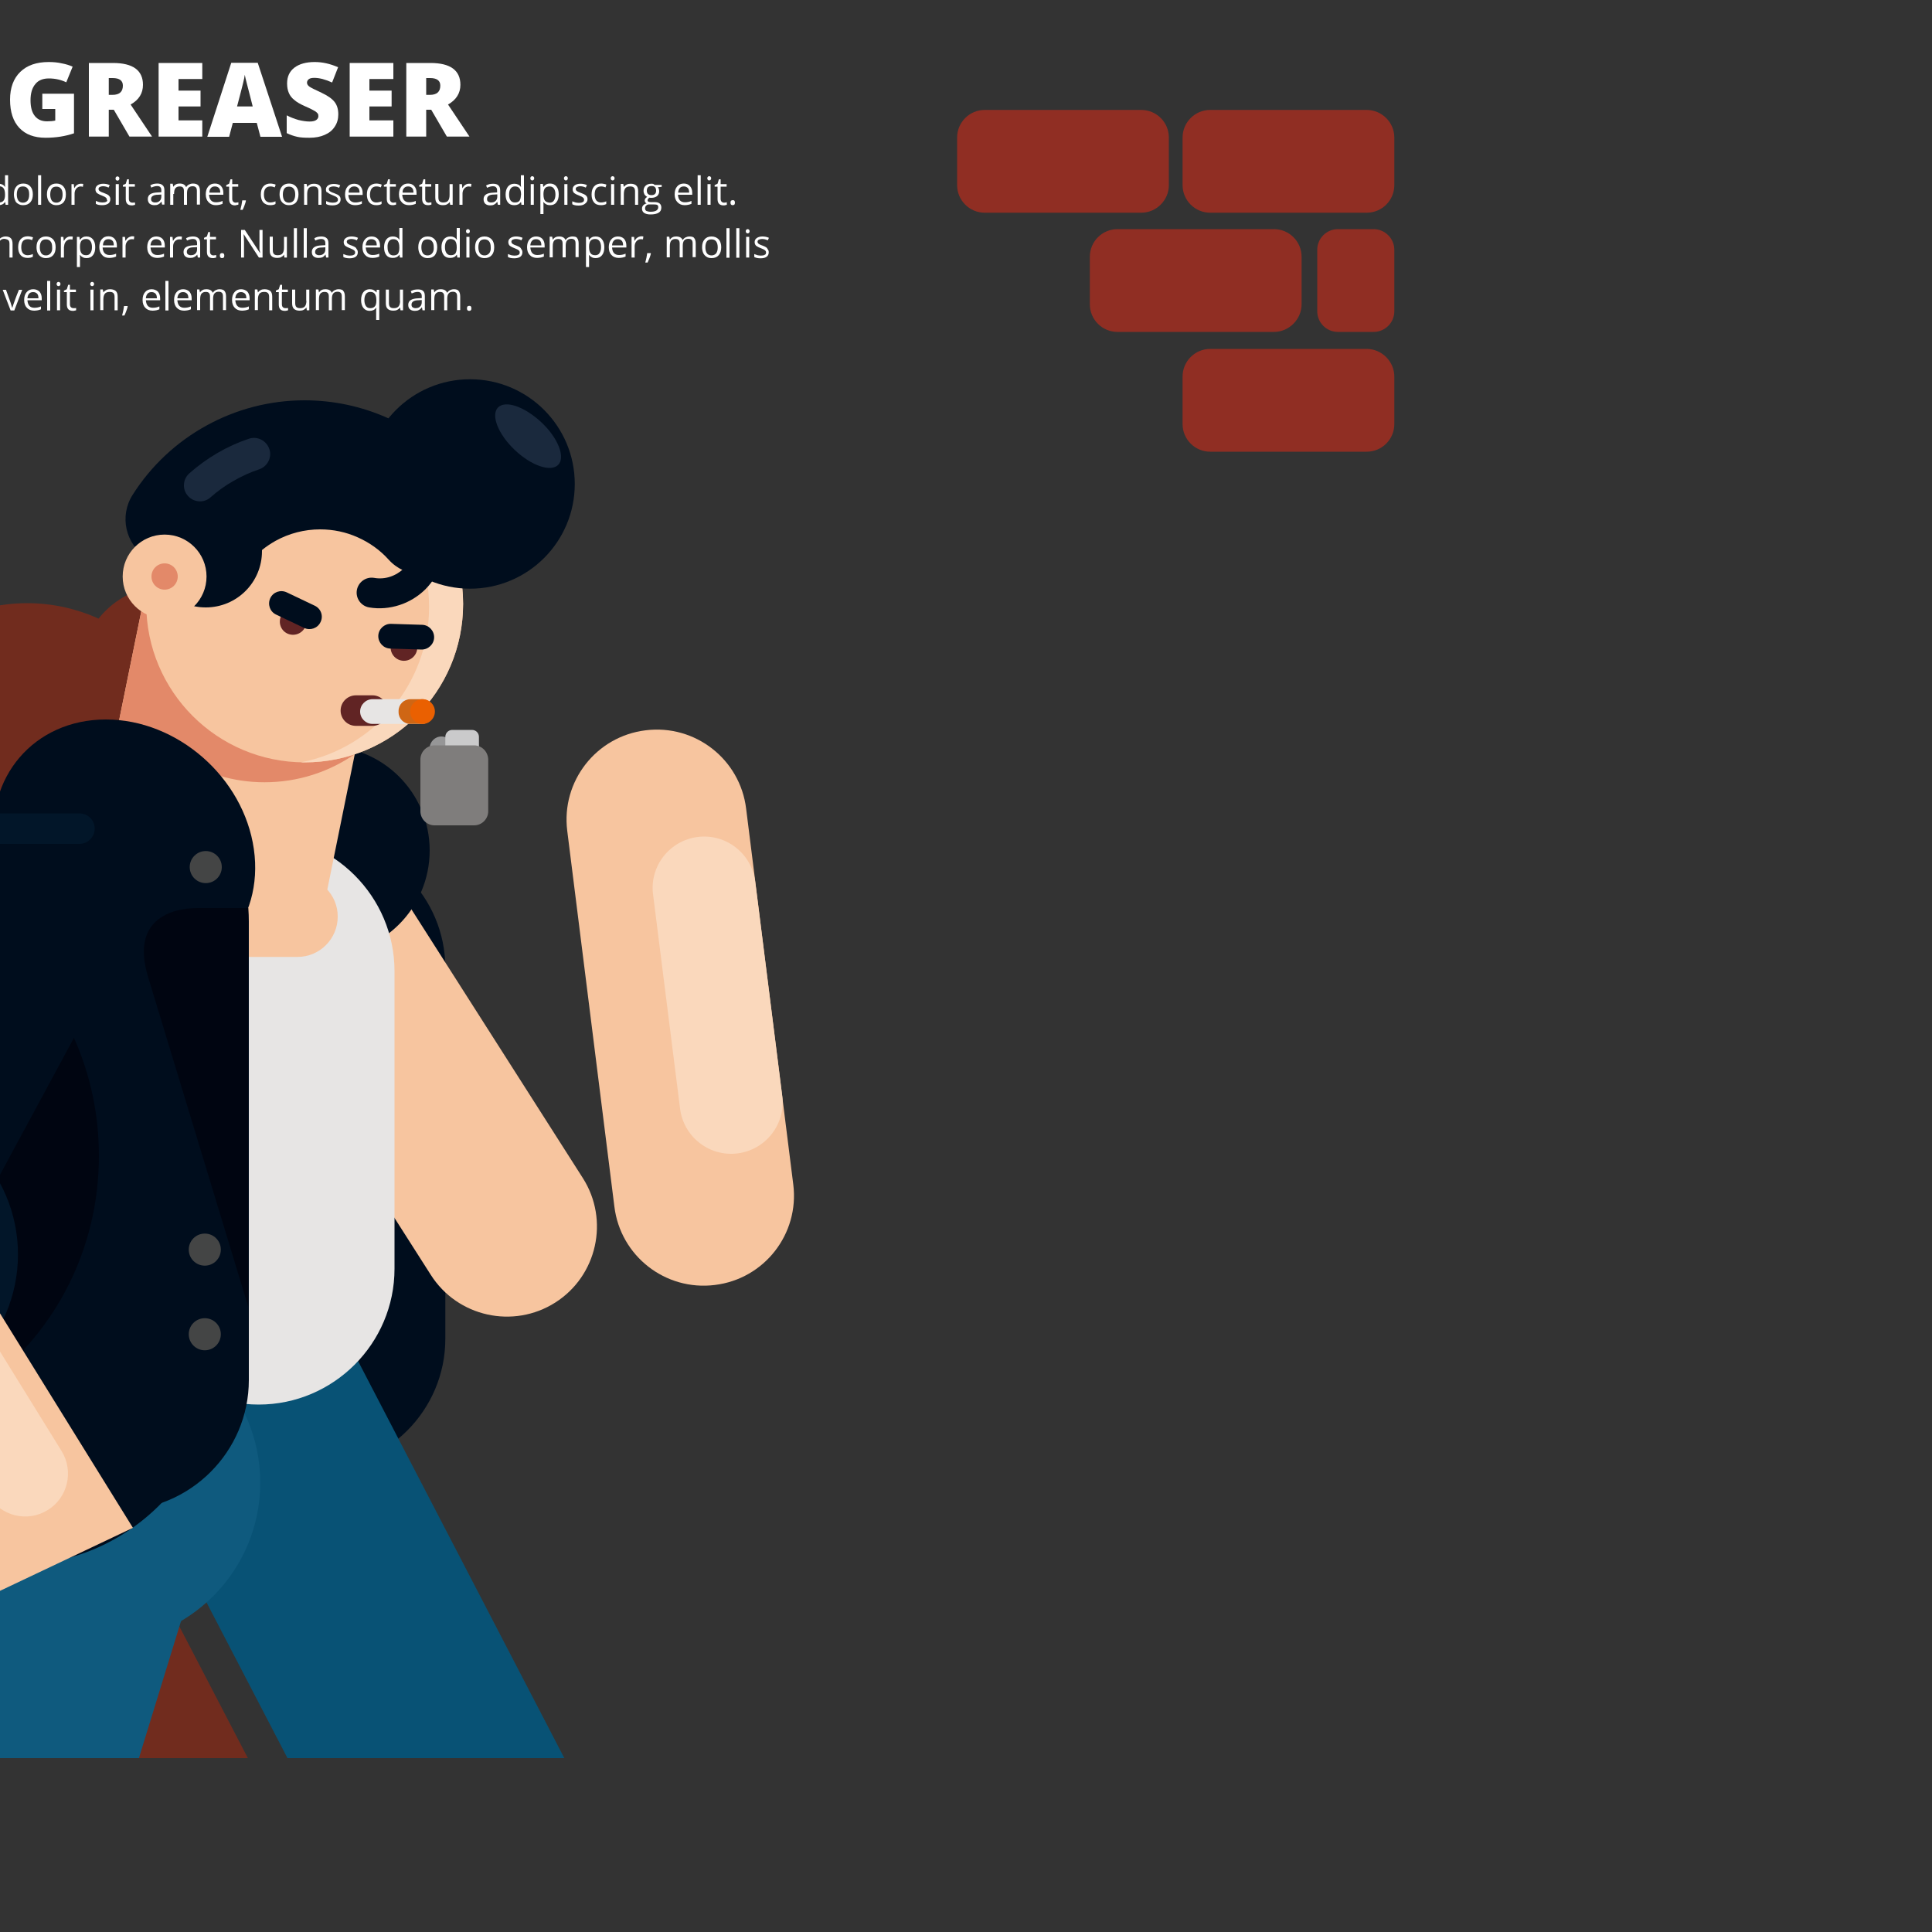 <?xml version="1.0" encoding="UTF-8" standalone="no"?>
<!-- Created with Inkscape (http://www.inkscape.org/) -->

<svg
   xmlns:dc="http://purl.org/dc/elements/1.1/"
   xmlns:cc="http://creativecommons.org/ns#"
   xmlns:rdf="http://www.w3.org/1999/02/22-rdf-syntax-ns#"
   xmlns:svg="http://www.w3.org/2000/svg"
   xmlns="http://www.w3.org/2000/svg"
   xmlns:sodipodi="http://sodipodi.sourceforge.net/DTD/sodipodi-0.dtd"
   xmlns:inkscape="http://www.inkscape.org/namespaces/inkscape"
   height="1000"
   width="1000"
   sodipodi:docname="peonekGREACER.svg"
   version="1.1"
   id="svg3838"
   inkscape:version="0.92.3 (2405546, 2018-03-11)">
  <rect width="100%" height="100%" fill="#333333" stroke="none"/>
  <sodipodi:namedview
     id="base"
     pagecolor="#ffffff"
     bordercolor="#666666"
     borderopacity="1.0"
     inkscape:pageopacity="0.0"
     inkscape:pageshadow="2"
     inkscape:zoom="0.5"
     inkscape:cx="-77"
     inkscape:cy="580"
     inkscape:document-units="px"
     inkscape:current-layer="g5662"
     showgrid="false"
     showguides="true"
     inkscape:window-width="1280"
     inkscape:window-height="748"
     inkscape:window-x="-8"
     inkscape:window-y="-8"
     inkscape:window-maximized="1"
     showborder="true"
     inkscape:showpageshadow="false">
    <sodipodi:guide
       id="guide_baseline"
       inkscape:label="baseline"
       position="0,253"
       orientation="0,1"
       inkscape:locked="false" />
    <sodipodi:guide
       id="guide_ascender"
       inkscape:label="ascender"
       position="0,945"
       orientation="0,1"
       inkscape:locked="false" />
    <sodipodi:guide
       id="guide_caps"
       inkscape:label="caps"
       position="0,896"
       orientation="0,1"
       inkscape:locked="false" />
    <sodipodi:guide
       id="guide_xheight"
       inkscape:label="xheight"
       position="0,729"
       orientation="0,1"
       inkscape:locked="false" />
    <sodipodi:guide
       id="guide_descender"
       inkscape:label="descender"
       position="0,28"
       orientation="0,1"
       inkscape:locked="false" />
  </sodipodi:namedview>
  <defs
     id="defs4" />
  <g
     id="layer1"
     inkscape:groupmode="layer"
     inkscape:label="Layer 1">
    <g
       id="g5662"
       transform="translate(-576,-70)">
	
	
	
	
	
	
	<path
   id="path5200"
   d="M 697.6,575.7 C 695.7,560 684.8,547.6 670.8,542.9 v -2.5 c 0,-2.6 -1.7,-4.9 -4,-5.8 v -4.2 c 0,-1.7 -1.4,-3.1 -3.1,-3.1 H 655 c -1.7,0 -3.1,1.4 -3.1,3.1 v 0.1 c -0.5,-0.2 -1.1,-0.3 -1.7,-0.3 -2.6,0 -4.7,1.9 -5.1,4.3 -2.4,0.8 -4.1,3.1 -4.1,5.8 v 4.3 c -2.8,1.3 -5.4,3 -7.8,4.9 -5,-5.6 -11.4,-9.9 -18.6,-12.4 7.8,-2.9 14.9,-7.2 21,-12.5 h 5.9 c 3,0 5.4,-2.4 5.4,-5.4 0,-1.7 -0.8,-3.3 -2.1,-4.3 9.3,-11.8 14.9,-26.8 14.9,-43 0,-2.3 -0.1,-4.7 -0.3,-6.9 1.1,0.1 2.3,0.1 3.5,0.1 25.4,0 46.1,-20.6 46.1,-46.1 0,-25.4 -20.6,-46.1 -46.1,-46.1 -14.5,0 -27.5,6.7 -35.9,17.3 l -0.6,-0.3 c -11.3,-5 -23.7,-7.7 -36.3,-7.7 -15.3,0 -30.1,3.9 -43.2,11.1 -13.1,7.2 -24.3,17.6 -32.5,30.5 -4.6,7.3 -3.9,16.4 1,22.8 -3.4,3.3 -5.5,8 -5.5,13.1 0,6.4 3.2,12 8.2,15.3 l -9.7,47.9 c -1.9,-0.2 -3.9,-0.3 -5.8,-0.3 -26,0 -45.5,17.5 -49,41.3 h -10.9 c -3.7,0 -6.7,3 -6.7,6.7 0,3.7 3,6.7 6.7,6.7 h 2.3 c -1.3,1.7 -2.6,3.6 -3.6,5.6 l -60.1,111.2 c -28.5,7.3 -49.5,33.2 -49.5,64 0,32.8 23.9,60 55.2,65.1 l 43.7,70.4 -26.5,86.4 H 517 l 18.5,-60.3 c 4,-2.4 7.8,-5.1 11.3,-8.2 L 582.4,980 H 704.3 L 631.2,839.5 c 12.6,-10.5 20.7,-26.4 20.7,-44 V 775 c 3.7,3.4 7.9,6.1 12.5,7.8 0.3,0.1 0.5,0.2 0.8,0.3 l 0.4,0.1 0.3,0.1 0.6,0.2 v 0 c 2.5,0.8 5,1.4 7.7,1.7 h 0.3 l 0.5,0.1 0.6,0.1 h 0.2 c 6.8,0.6 13.8,-0.7 20.3,-3.8 h 0.1 l 0.7,-0.3 0.3,-0.1 0.5,-0.3 0.3,-0.1 0.5,-0.3 0.3,-0.2 v 0 c 0.2,-0.1 0.5,-0.3 0.7,-0.4 l 0.4,-0.2 0.4,-0.2 h 0.1 l 0.3,-0.2 c 7.4,-4.9 12.7,-11.8 15.5,-19.5 v -0.1 l 0.2,-0.7 0.1,-0.4 0.2,-0.5 0.2,-0.6 0.1,-0.3 0.2,-0.7 0.1,-0.2 0.2,-0.8 v -0.1 c 0.1,-0.3 0.1,-0.6 0.2,-0.9 v 0 c 0.1,-0.3 0.1,-0.6 0.2,-0.9 v -0.1 l 0.2,-0.8 v -0.2 l 0.1,-0.7 v -0.3 l 0.1,-0.6 0.1,-0.5 V 750 c 0.3,-3.3 0.3,-6.7 -0.2,-10.1 z"
   class="st2"
   inkscape:connector-curvature="0"
   style="clip-rule:evenodd;fill:#712c1e;fill-rule:evenodd" />

	
	<path
   id="path5254"
   d="m 1181,165.8 v -24.6 c 0,-7.9 -6.4,-14.3 -14.3,-14.3 h -81 c -7.9,0 -14.3,6.4 -14.3,14.3 v 24.6 c 0,7.9 6.4,14.3 14.3,14.3 h 81 c 7.8,0 14.3,-6.4 14.3,-14.3 z"
   class="st1"
   inkscape:connector-curvature="0"
   style="clip-rule:evenodd;fill:#902e23;fill-rule:evenodd" />

	<path
   id="path5256"
   d="m 1249.7,227.5 v -24.6 c 0,-7.9 -6.4,-14.3 -14.3,-14.3 h -81 c -7.9,0 -14.3,6.4 -14.3,14.3 v 24.6 c 0,7.9 6.4,14.3 14.3,14.3 h 81 c 7.8,0 14.3,-6.5 14.3,-14.3 z"
   class="st1"
   inkscape:connector-curvature="0"
   style="clip-rule:evenodd;fill:#902e23;fill-rule:evenodd" />

	<path
   id="path5258"
   d="m 1287,188.6 h -18.5 c -5.9,0 -10.7,4.8 -10.7,10.7 v 31.8 c 0,5.9 4.8,10.7 10.7,10.7 h 18.5 c 5.9,0 10.7,-4.8 10.7,-10.7 v -31.8 c 0,-5.9 -4.9,-10.7 -10.7,-10.7 z"
   class="st1"
   inkscape:connector-curvature="0"
   style="clip-rule:evenodd;fill:#902e23;fill-rule:evenodd" />

	<path
   id="path5260"
   d="m 1283.4,250.6 h -81 c -7.9,0 -14.3,6.4 -14.3,14.3 v 24.6 c 0,7.9 6.4,14.3 14.3,14.3 h 81 c 7.9,0 14.3,-6.4 14.3,-14.3 v -24.6 c 0,-7.8 -6.5,-14.3 -14.3,-14.3 z"
   class="st1"
   inkscape:connector-curvature="0"
   style="clip-rule:evenodd;fill:#902e23;fill-rule:evenodd" />

	<path
   id="path5262"
   d="m 1283.4,126.9 h -81 c -7.9,0 -14.3,6.4 -14.3,14.3 v 24.6 c 0,7.9 6.4,14.3 14.3,14.3 h 81 c 7.9,0 14.3,-6.4 14.3,-14.3 v -24.6 c 0,-7.9 -6.5,-14.3 -14.3,-14.3 z"
   class="st1"
   inkscape:connector-curvature="0"
   style="clip-rule:evenodd;fill:#902e23;fill-rule:evenodd" />

	<path
   id="path5264"
   d="M 96.6,204.2 H 115 c 5.9,0 10.7,-4.8 10.7,-10.7 V 161.7 C 125.7,155.8 120.9,151 115,151 H 96.6 c -5.9,0 -10.7,4.8 -10.7,10.7 v 31.8 c 0,5.8 4.8,10.7 10.7,10.7 z"
   class="st1"
   inkscape:connector-curvature="0"
   style="clip-rule:evenodd;fill:#902e23;fill-rule:evenodd" />

	<path
   id="path5266"
   d="m 100.1,142.5 h 81 c 7.9,0 14.3,-6.4 14.3,-14.3 v -24.6 c 0,-7.9 -6.4,-14.3 -14.3,-14.3 h -81 c -7.9,0 -14.3,6.4 -14.3,14.3 v 24.6 c 0.1,7.9 6.5,14.3 14.3,14.3 z"
   class="st1"
   inkscape:connector-curvature="0"
   style="clip-rule:evenodd;fill:#902e23;fill-rule:evenodd" />

	<path
   id="path5268"
   d="m 229.2,151 h -81 c -7.9,0 -14.3,6.4 -14.3,14.3 v 24.6 c 0,7.9 6.4,14.3 14.3,14.3 h 81 c 7.9,0 14.3,-6.4 14.3,-14.3 v -24.6 c 0,-7.9 -6.5,-14.3 -14.3,-14.3 z"
   class="st1"
   inkscape:connector-curvature="0"
   style="clip-rule:evenodd;fill:#902e23;fill-rule:evenodd" />

	
	<path
   id="path5272"
   d="m 297.9,89.3 h -81 c -7.9,0 -14.3,6.4 -14.3,14.3 v 24.6 c 0,7.9 6.4,14.3 14.3,14.3 h 81 c 7.9,0 14.3,-6.4 14.3,-14.3 v -24.6 c 0,-7.9 -6.5,-14.3 -14.3,-14.3 z"
   class="st1"
   inkscape:connector-curvature="0"
   style="clip-rule:evenodd;fill:#902e23;fill-rule:evenodd" />

	<g
   id="g5552">
		<rect
   id="rect5274"
   height="10.7"
   width="1.6"
   class="st13"
   y="165.3"
   x="850.7"
   style="clip-rule:evenodd;fill:#ffffff;fill-rule:evenodd" />

		<path
   id="path5276"
   d="m 868.9,163.4 c 0.3,0 0.5,-0.1 0.7,-0.3 0.2,-0.2 0.3,-0.5 0.3,-0.8 0,-0.4 -0.1,-0.6 -0.3,-0.8 -0.2,-0.2 -0.4,-0.3 -0.7,-0.3 -0.3,0 -0.5,0.1 -0.7,0.3 -0.2,0.2 -0.3,0.4 -0.3,0.8 0,0.4 0.1,0.6 0.3,0.8 0.2,0.2 0.4,0.3 0.7,0.3 z"
   class="st13"
   inkscape:connector-curvature="0"
   style="clip-rule:evenodd;fill:#ffffff;fill-rule:evenodd" />

		<rect
   id="rect5278"
   height="10.7"
   width="1.6"
   class="st13"
   y="165.3"
   x="868.1"
   style="clip-rule:evenodd;fill:#ffffff;fill-rule:evenodd" />

		<path
   id="path5280"
   d="m 481,174.1 c -1.1,0.5 -2.3,0.7 -3.4,0.7 -1.1,0 -2,-0.3 -2.6,-1 -0.6,-0.7 -0.9,-1.6 -1,-2.9 h 7.4 v -1 c 0,-1.5 -0.4,-2.6 -1.2,-3.5 -0.8,-0.9 -1.9,-1.3 -3.2,-1.3 -1.4,0 -2.6,0.5 -3.4,1.5 -0.9,1 -1.3,2.4 -1.3,4.1 0,1.7 0.5,3.1 1.4,4 0.9,1 2.2,1.5 3.8,1.5 0.7,0 1.3,-0.1 1.9,-0.2 0.5,-0.1 1.1,-0.3 1.6,-0.5 z m -6,-6.8 c 0.5,-0.6 1.2,-0.8 2.1,-0.8 0.8,0 1.5,0.3 2,0.8 0.5,0.5 0.7,1.3 0.7,2.4 h -5.6 c 0,-1.1 0.3,-1.9 0.8,-2.4 z"
   class="st13"
   inkscape:connector-curvature="0"
   style="clip-rule:evenodd;fill:#ffffff;fill-rule:evenodd" />

		<path
   id="path5282"
   d="m 593.2,219.7 c -1.4,0 -2.6,0.5 -3.4,1.5 -0.9,1 -1.3,2.4 -1.3,4.1 0,1.7 0.5,3.1 1.4,4 0.9,1 2.2,1.5 3.8,1.5 0.7,0 1.3,-0.1 1.9,-0.2 0.5,-0.1 1.1,-0.3 1.6,-0.5 v -1.5 c -1.1,0.5 -2.3,0.7 -3.4,0.7 -1.1,0 -2,-0.3 -2.6,-1 -0.6,-0.7 -0.9,-1.6 -1,-2.9 h 7.4 v -1 c 0,-1.4 -0.4,-2.6 -1.2,-3.5 -0.8,-0.7 -1.8,-1.2 -3.2,-1.2 z m -3,4.6 c 0.1,-1 0.4,-1.8 0.9,-2.3 0.5,-0.6 1.2,-0.8 2.1,-0.8 0.9,0 1.5,0.3 2,0.8 0.5,0.5 0.7,1.3 0.7,2.4 h -5.7 z"
   class="st13"
   inkscape:connector-curvature="0"
   style="clip-rule:evenodd;fill:#ffffff;fill-rule:evenodd" />

		<rect
   id="rect5284"
   height="10.7"
   width="1.6"
   class="st13"
   y="165.3"
   x="892.3"
   style="clip-rule:evenodd;fill:#ffffff;fill-rule:evenodd" />

		<path
   id="path5286"
   d="m 508.9,192.4 c -1.4,0 -2.6,0.5 -3.4,1.5 -0.9,1 -1.3,2.4 -1.3,4.1 0,1.7 0.5,3.1 1.4,4 0.9,1 2.2,1.5 3.8,1.5 0.7,0 1.3,-0.1 1.9,-0.2 0.5,-0.1 1.1,-0.3 1.6,-0.5 v -1.5 c -1.1,0.5 -2.3,0.7 -3.4,0.7 -1.1,0 -2,-0.3 -2.6,-1 -0.6,-0.7 -0.9,-1.6 -1,-2.9 h 7.4 v -1 c 0,-1.4 -0.4,-2.6 -1.2,-3.5 -0.8,-0.8 -1.8,-1.2 -3.2,-1.2 z m -3,4.5 c 0.1,-1 0.4,-1.8 0.9,-2.3 0.5,-0.6 1.2,-0.8 2.1,-0.8 0.8,0 1.5,0.3 2,0.8 0.5,0.5 0.7,1.3 0.7,2.4 h -5.7 z"
   class="st13"
   inkscape:connector-curvature="0"
   style="clip-rule:evenodd;fill:#ffffff;fill-rule:evenodd" />

		<path
   id="path5288"
   d="m 851.5,163.4 c 0.3,0 0.5,-0.1 0.7,-0.3 0.2,-0.2 0.3,-0.5 0.3,-0.8 0,-0.4 -0.1,-0.6 -0.3,-0.8 -0.2,-0.2 -0.4,-0.3 -0.7,-0.3 -0.3,0 -0.5,0.1 -0.7,0.3 -0.2,0.2 -0.3,0.4 -0.3,0.8 0,0.4 0.1,0.6 0.3,0.8 0.2,0.2 0.4,0.3 0.7,0.3 z"
   class="st13"
   inkscape:connector-curvature="0"
   style="clip-rule:evenodd;fill:#ffffff;fill-rule:evenodd" />

		<path
   id="path5290"
   d="m 484.1,197.2 c -0.9,-0.3 -1.6,-0.6 -1.9,-0.8 -0.3,-0.2 -0.6,-0.4 -0.7,-0.6 -0.1,-0.2 -0.2,-0.4 -0.2,-0.7 0,-0.4 0.2,-0.8 0.6,-1 0.4,-0.2 1,-0.4 1.7,-0.4 0.9,0 1.8,0.2 2.9,0.7 l 0.6,-1.3 c -1.1,-0.5 -2.2,-0.7 -3.4,-0.7 -1.2,0 -2.2,0.3 -2.9,0.8 -0.7,0.5 -1.1,1.2 -1.1,2.1 0,0.5 0.1,0.9 0.3,1.3 0.2,0.4 0.5,0.7 0.9,0.9 0.4,0.3 1.1,0.6 2.1,1 1.1,0.4 1.8,0.8 2.1,1.1 0.4,0.3 0.5,0.7 0.5,1.1 0,0.6 -0.2,1 -0.7,1.2 -0.5,0.3 -1.1,0.4 -2,0.4 -0.5,0 -1.1,-0.1 -1.7,-0.2 -0.6,-0.2 -1.1,-0.4 -1.7,-0.6 v 1.5 c 0.8,0.5 1.9,0.7 3.3,0.7 1.3,0 2.4,-0.3 3.1,-0.8 0.7,-0.5 1.1,-1.3 1.1,-2.3 0,-0.7 -0.2,-1.3 -0.7,-1.8 0,-0.6 -0.9,-1.1 -2.2,-1.6 z"
   class="st13"
   inkscape:connector-curvature="0"
   style="clip-rule:evenodd;fill:#ffffff;fill-rule:evenodd" />

		<path
   id="path5292"
   d="m 497.4,167.1 c 0.4,0.4 0.5,1.1 0.5,1.9 v 7 h 1.6 v -7 c 0,-1.4 -0.3,-2.4 -0.9,-3 -0.6,-0.6 -1.5,-0.9 -2.7,-0.9 -0.8,0 -1.5,0.2 -2.1,0.5 -0.6,0.3 -1.1,0.8 -1.4,1.3 h -0.1 c -0.5,-1.2 -1.6,-1.8 -3.3,-1.8 -0.7,0 -1.3,0.1 -1.9,0.4 -0.6,0.3 -1,0.7 -1.3,1.2 h -0.1 l -0.3,-1.5 h -1.3 V 176 h 1.6 v -5.6 c 0,-1.4 0.2,-2.4 0.7,-3 0.5,-0.6 1.2,-0.9 2.2,-0.9 0.8,0 1.4,0.2 1.7,0.6 0.4,0.4 0.5,1.1 0.5,1.9 v 7 h 1.6 v -6 c 0,-1.2 0.2,-2.1 0.7,-2.7 0.5,-0.6 1.2,-0.9 2.2,-0.9 1.2,0 1.7,0.3 2.1,0.7 z"
   class="st13"
   inkscape:connector-curvature="0"
   style="clip-rule:evenodd;fill:#ffffff;fill-rule:evenodd" />

		<rect
   id="rect5294"
   height="15.3"
   width="1.6"
   class="st13"
   y="215.4"
   x="600.4"
   style="clip-rule:evenodd;fill:#ffffff;fill-rule:evenodd" />

		<path
   id="path5296"
   d="m 498.9,197.2 c -0.9,-0.3 -1.6,-0.6 -1.9,-0.8 -0.3,-0.2 -0.6,-0.4 -0.7,-0.6 -0.1,-0.2 -0.2,-0.4 -0.2,-0.7 0,-0.4 0.2,-0.8 0.6,-1 0.4,-0.2 1,-0.4 1.7,-0.4 0.9,0 1.8,0.2 2.9,0.7 l 0.6,-1.3 c -1.1,-0.5 -2.2,-0.7 -3.4,-0.7 -1.2,0 -2.2,0.3 -2.9,0.8 -0.7,0.5 -1.1,1.2 -1.1,2.1 0,0.5 0.1,0.9 0.3,1.3 0.2,0.4 0.5,0.7 0.9,0.9 0.4,0.3 1.1,0.6 2.1,1 1.1,0.4 1.8,0.8 2.1,1.1 0.4,0.3 0.5,0.7 0.5,1.1 0,0.6 -0.2,1 -0.7,1.2 -0.5,0.3 -1.1,0.4 -2,0.4 -0.5,0 -1.1,-0.1 -1.7,-0.2 -0.6,-0.2 -1.1,-0.4 -1.7,-0.6 v 1.5 c 0.8,0.5 1.9,0.7 3.3,0.7 1.3,0 2.4,-0.3 3.1,-0.8 0.7,-0.5 1.1,-1.3 1.1,-2.3 0,-0.7 -0.2,-1.3 -0.7,-1.8 -0.1,-0.6 -0.9,-1.1 -2.2,-1.6 z"
   class="st13"
   inkscape:connector-curvature="0"
   style="clip-rule:evenodd;fill:#ffffff;fill-rule:evenodd" />

		<path
   id="path5298"
   d="m 580.4,194.4 c 0.4,0.4 0.5,1.1 0.5,1.9 v 7 h 1.6 v -7 c 0,-1.4 -0.3,-2.4 -0.9,-3 -0.6,-0.6 -1.5,-0.9 -2.7,-0.9 -0.8,0 -1.5,0.2 -2.1,0.5 -0.6,0.3 -1.1,0.8 -1.4,1.3 h -0.1 c -0.5,-1.2 -1.6,-1.8 -3.3,-1.8 -0.7,0 -1.3,0.1 -1.9,0.4 -0.6,0.3 -1,0.7 -1.3,1.2 h -0.1 l -0.3,-1.5 h -1.3 v 10.7 h 1.6 v -5.6 c 0,-1.4 0.2,-2.4 0.7,-3 0.5,-0.6 1.2,-0.9 2.2,-0.9 0.8,0 1.4,0.2 1.7,0.6 0.4,0.4 0.5,1.1 0.5,1.9 v 7 h 1.6 v -6 c 0,-1.2 0.2,-2.1 0.7,-2.7 0.5,-0.6 1.2,-0.9 2.2,-0.9 1.1,0.2 1.7,0.4 2.1,0.8 z"
   class="st13"
   inkscape:connector-curvature="0"
   style="clip-rule:evenodd;fill:#ffffff;fill-rule:evenodd" />

		<rect
   id="rect5300"
   height="15.3"
   width="1.6"
   class="st13"
   y="188.1"
   x="551"
   style="clip-rule:evenodd;fill:#ffffff;fill-rule:evenodd" />

		<rect
   id="rect5302"
   height="10.7"
   width="1.6"
   class="st13"
   y="165.3"
   x="942.2"
   style="clip-rule:evenodd;fill:#ffffff;fill-rule:evenodd" />

		<path
   id="path5304"
   d="m 702.6,176.2 c 0.3,-0.9 0.6,-1.6 0.7,-2.3 l -0.1,-0.2 h -1.8 c -0.1,0.6 -0.2,1.4 -0.4,2.4 -0.2,1 -0.4,1.8 -0.6,2.5 h 1.2 c 0.4,-0.8 0.7,-1.6 1,-2.4 z"
   class="st13"
   inkscape:connector-curvature="0"
   style="clip-rule:evenodd;fill:#ffffff;fill-rule:evenodd" />

		<rect
   id="rect5306"
   height="15.3"
   width="1.6"
   class="st13"
   y="188.1"
   x="545.9"
   style="clip-rule:evenodd;fill:#ffffff;fill-rule:evenodd" />

		<path
   id="path5308"
   d="m 555.9,176 v -6 c 0,-1.2 0.2,-2.1 0.7,-2.7 0.5,-0.6 1.2,-0.9 2.2,-0.9 0.8,0 1.3,0.2 1.7,0.6 0.4,0.4 0.5,1.1 0.5,1.9 v 7 h 1.6 v -7 c 0,-1.4 -0.3,-2.4 -0.9,-3 -0.6,-0.6 -1.5,-0.9 -2.7,-0.9 -0.8,0 -1.5,0.2 -2.1,0.5 -0.6,0.3 -1.1,0.8 -1.4,1.3 h -0.1 c -0.5,-1.2 -1.6,-1.8 -3.3,-1.8 -0.7,0 -1.3,0.1 -1.9,0.4 -0.6,0.3 -1,0.7 -1.3,1.2 h 0.1 l -0.3,-1.5 h -1.3 V 176 h 1.6 v -5.6 c 0,-1.4 0.2,-2.4 0.7,-3 0.5,-0.6 1.2,-0.9 2.2,-0.9 0.8,0 1.4,0.2 1.7,0.6 0.4,0.4 0.5,1.1 0.5,1.9 v 7 z"
   class="st13"
   inkscape:connector-curvature="0"
   style="clip-rule:evenodd;fill:#ffffff;fill-rule:evenodd" />

		<path
   id="path5310"
   d="m 943.1,163.4 c 0.3,0 0.5,-0.1 0.7,-0.3 0.2,-0.2 0.3,-0.5 0.3,-0.8 0,-0.4 -0.1,-0.6 -0.3,-0.8 -0.2,-0.2 -0.4,-0.3 -0.7,-0.3 -0.3,0 -0.5,0.1 -0.7,0.3 -0.2,0.2 -0.3,0.4 -0.3,0.8 0,0.4 0.1,0.6 0.3,0.8 0.1,0.2 0.4,0.3 0.7,0.3 z"
   class="st13"
   inkscape:connector-curvature="0"
   style="clip-rule:evenodd;fill:#ffffff;fill-rule:evenodd" />

		<path
   id="path5312"
   d="m 583.1,227.1 c -0.4,1.1 -0.6,1.8 -0.7,2.2 h -0.1 c -0.1,-0.4 -0.4,-1.4 -0.9,-2.9 l -2.3,-6.4 h -1.7 l 4.1,10.7 h 1.9 l 4.1,-10.7 h -1.7 c -1.5,3.6 -2.3,6 -2.7,7.1 z"
   class="st13"
   inkscape:connector-curvature="0"
   style="clip-rule:evenodd;fill:#ffffff;fill-rule:evenodd" />

		<path
   id="path5314"
   d="m 523.3,192.5 v 0.8 l 0.1,0.8 h -0.1 c -0.8,-1.1 -1.9,-1.6 -3.4,-1.6 -1.4,0 -2.5,0.5 -3.3,1.5 -0.8,1 -1.2,2.4 -1.2,4.1 0,1.8 0.4,3.1 1.2,4.1 0.8,1 1.9,1.4 3.3,1.4 1.5,0 2.6,-0.5 3.4,-1.6 h 0.1 l 0.2,1.4 h 1.3 v -15.3 h -1.6 z m 0,5.8 c 0,1.3 -0.3,2.3 -0.8,2.9 -0.5,0.6 -1.3,0.9 -2.4,0.9 -1,0 -1.7,-0.4 -2.2,-1.1 -0.5,-0.7 -0.8,-1.7 -0.8,-3.1 0,-1.4 0.3,-2.4 0.8,-3.1 0.5,-0.7 1.2,-1.1 2.2,-1.1 1.1,0 1.9,0.3 2.4,1 0.5,0.7 0.8,1.7 0.8,3.3 z"
   class="st13"
   inkscape:connector-curvature="0"
   style="clip-rule:evenodd;fill:#ffffff;fill-rule:evenodd" />

		<path
   id="path5316"
   d="m 516.3,175.8 c 0.6,0.3 1.2,0.4 1.9,0.4 1.4,0 2.5,-0.5 3.3,-1.5 0.8,-1 1.2,-2.3 1.2,-4.1 0,-1.8 -0.4,-3.1 -1.2,-4.1 -0.8,-1 -1.9,-1.5 -3.3,-1.5 -0.7,0 -1.4,0.1 -1.9,0.4 -0.6,0.3 -1,0.7 -1.5,1.3 h -0.1 l -0.2,-1.5 h -1.3 v 15.6 h 1.6 v -4.4 c 0,-0.6 0,-1.2 -0.1,-1.8 h 0.1 c 0.4,0.6 0.9,1 1.5,1.2 z m -1.4,-5.5 c 0,-1.3 0.3,-2.3 0.8,-2.9 0.5,-0.6 1.3,-0.9 2.4,-0.9 1,0 1.7,0.4 2.2,1.1 0.5,0.7 0.8,1.7 0.8,3.1 0,1.3 -0.3,2.4 -0.8,3.1 -0.5,0.8 -1.3,1.1 -2.2,1.1 -1.1,0 -1.9,-0.3 -2.4,-1 -0.5,-0.6 -0.8,-1.7 -0.8,-3.2 z"
   class="st13"
   inkscape:connector-curvature="0"
   style="clip-rule:evenodd;fill:#ffffff;fill-rule:evenodd" />

		<path
   id="path5318"
   d="m 893.1,163.4 c 0.3,0 0.5,-0.1 0.7,-0.3 0.2,-0.2 0.3,-0.5 0.3,-0.8 0,-0.4 -0.1,-0.6 -0.3,-0.8 -0.2,-0.2 -0.4,-0.3 -0.7,-0.3 -0.3,0 -0.5,0.1 -0.7,0.3 -0.2,0.2 -0.3,0.4 -0.3,0.8 0,0.4 0.1,0.6 0.3,0.8 0.2,0.2 0.4,0.3 0.7,0.3 z"
   class="st13"
   inkscape:connector-curvature="0"
   style="clip-rule:evenodd;fill:#ffffff;fill-rule:evenodd" />

		<path
   id="path5320"
   d="m 930.4,176.2 c 0.7,0 1.3,-0.1 1.9,-0.2 0.5,-0.1 1.1,-0.3 1.6,-0.5 V 174 c -1.1,0.5 -2.3,0.7 -3.4,0.7 -1.1,0 -1.9,-0.3 -2.6,-1 -0.6,-0.7 -0.9,-1.6 -1,-2.9 h 7.4 v -1 c 0,-1.5 -0.4,-2.6 -1.2,-3.5 -0.8,-0.9 -1.9,-1.3 -3.2,-1.3 -1.4,0 -2.6,0.5 -3.4,1.5 -0.9,1 -1.3,2.4 -1.3,4.1 0,1.7 0.5,3.1 1.4,4 1,1.1 2.2,1.6 3.8,1.6 z m -2.5,-8.9 c 0.5,-0.6 1.2,-0.8 2.1,-0.8 0.8,0 1.5,0.3 2,0.8 0.5,0.5 0.7,1.3 0.7,2.4 H 927 c 0.1,-1.1 0.4,-1.9 0.9,-2.4 z"
   class="st13"
   inkscape:connector-curvature="0"
   style="clip-rule:evenodd;fill:#ffffff;fill-rule:evenodd" />

		<path
   id="path5322"
   d="m 540.8,198.2 c 0,1.4 -0.3,2.4 -0.8,3 -0.5,0.6 -1.3,0.9 -2.5,0.9 -0.9,0 -1.5,-0.2 -1.9,-0.6 -0.4,-0.4 -0.6,-1.1 -0.6,-2 v -7 h -1.6 v 7 c 0,1.4 0.3,2.4 1,3 0.7,0.6 1.6,0.9 2.9,0.9 0.8,0 1.4,-0.1 2,-0.4 0.6,-0.3 1.1,-0.7 1.4,-1.2 h 0.1 l 0.2,1.4 h 1.3 v -10.7 h -1.6 v 5.7 z"
   class="st13"
   inkscape:connector-curvature="0"
   style="clip-rule:evenodd;fill:#ffffff;fill-rule:evenodd" />

		<path
   id="path5324"
   d="m 542.4,170.9 c 0,1.4 -0.3,2.4 -0.8,3 -0.5,0.6 -1.3,0.9 -2.5,0.9 -0.9,0 -1.5,-0.2 -1.9,-0.6 -0.4,-0.4 -0.6,-1.1 -0.6,-2 v -7 H 535 v 7 c 0,1.4 0.3,2.4 1,3 0.7,0.6 1.6,0.9 2.9,0.9 0.8,0 1.4,-0.1 2,-0.4 0.6,-0.3 1.1,-0.7 1.4,-1.2 h 0.1 l 0.2,1.4 h 1.3 v -10.7 h -1.6 v 5.7 z"
   class="st13"
   inkscape:connector-curvature="0"
   style="clip-rule:evenodd;fill:#ffffff;fill-rule:evenodd" />

		<path
   id="path5326"
   d="m 560.1,192.4 c -0.6,0 -1.3,0.1 -1.9,0.2 -0.6,0.2 -1.2,0.4 -1.7,0.7 l 0.5,1.2 c 1.1,-0.5 2.1,-0.8 3,-0.8 0.8,0 1.4,0.2 1.7,0.6 0.4,0.4 0.5,1 0.5,1.9 v 0.7 l -1.8,0.1 c -3.5,0.1 -5.2,1.2 -5.2,3.4 0,1 0.3,1.8 0.9,2.3 0.6,0.5 1.4,0.8 2.5,0.8 0.8,0 1.5,-0.1 2,-0.4 0.5,-0.2 1.1,-0.7 1.6,-1.4 h 0.1 l 0.3,1.5 h 1.2 V 196 c 0,-1.3 -0.3,-2.2 -0.9,-2.7 -0.6,-0.6 -1.5,-0.9 -2.8,-0.9 z m 2.2,6.6 c 0,1 -0.3,1.8 -0.9,2.3 -0.6,0.6 -1.4,0.8 -2.4,0.8 -0.6,0 -1.1,-0.2 -1.5,-0.5 -0.4,-0.3 -0.5,-0.8 -0.5,-1.3 0,-0.7 0.3,-1.3 0.9,-1.7 0.6,-0.4 1.5,-0.6 2.8,-0.6 l 1.6,-0.1 z"
   class="st13"
   inkscape:connector-curvature="0"
   style="clip-rule:evenodd;fill:#ffffff;fill-rule:evenodd" />

		<rect
   id="rect5328"
   height="15.3"
   width="1.6"
   class="st13"
   y="160.7"
   x="595.7"
   style="clip-rule:evenodd;fill:#ffffff;fill-rule:evenodd" />

		<path
   id="path5330"
   d="m 715.6,192.6 v 7 c 0,1.4 0.3,2.4 1,3 0.7,0.6 1.6,0.9 2.9,0.9 0.8,0 1.4,-0.1 2,-0.4 0.6,-0.3 1.1,-0.7 1.4,-1.2 h 0.1 l 0.2,1.4 h 1.3 V 192.6 H 723 v 5.6 c 0,1.4 -0.3,2.4 -0.8,3 -0.5,0.6 -1.3,0.9 -2.5,0.9 -0.9,0 -1.5,-0.2 -1.9,-0.6 -0.4,-0.4 -0.6,-1.1 -0.6,-2 v -7 h -1.6 z"
   class="st13"
   inkscape:connector-curvature="0"
   style="clip-rule:evenodd;fill:#ffffff;fill-rule:evenodd" />

		<rect
   id="rect5332"
   height="15.3"
   width="1.6"
   class="st13"
   y="188.1"
   x="733.2"
   style="clip-rule:evenodd;fill:#ffffff;fill-rule:evenodd" />

		<path
   id="path5334"
   d="m 590.3,193.8 c 0.3,0 0.7,0 1.1,0.1 0.4,0.1 0.8,0.2 1.2,0.4 l 0.5,-1.4 c -0.3,-0.2 -0.7,-0.3 -1.2,-0.4 -0.5,-0.1 -1,-0.2 -1.5,-0.2 -1.6,0 -2.8,0.5 -3.7,1.5 -0.9,1 -1.3,2.4 -1.3,4.2 0,1.7 0.4,3.1 1.3,4.1 0.9,1 2.1,1.4 3.6,1.4 1.1,0 2,-0.2 2.7,-0.6 v -1.4 c -0.9,0.4 -1.9,0.6 -2.8,0.6 -1,0 -1.8,-0.4 -2.4,-1.1 -0.5,-0.7 -0.8,-1.7 -0.8,-3 0,-2.8 1.1,-4.2 3.3,-4.2 z"
   class="st13"
   inkscape:connector-curvature="0"
   style="clip-rule:evenodd;fill:#ffffff;fill-rule:evenodd" />

		<path
   id="path5336"
   d="m 735,170.4 c 0,-1.4 0.3,-2.4 0.8,-3 0.5,-0.6 1.3,-0.9 2.5,-0.9 0.9,0 1.5,0.2 1.9,0.6 0.4,0.4 0.6,1.1 0.6,2 v 6.9 h 1.6 v -7 c 0,-1.4 -0.3,-2.4 -1,-3 -0.7,-0.6 -1.6,-0.9 -2.9,-0.9 -0.7,0 -1.4,0.1 -2,0.4 -0.6,0.3 -1.1,0.7 -1.4,1.2 H 735 l -0.3,-1.5 h -1.3 V 176 h 1.6 z"
   class="st13"
   inkscape:connector-curvature="0"
   style="clip-rule:evenodd;fill:#ffffff;fill-rule:evenodd" />

		<path
   id="path5338"
   d="m 575.2,176.2 c 1.5,0 2.6,-0.5 3.4,-1.6 h 0.1 l 0.2,1.4 h 1.3 v -15.3 h -1.6 v 4.4 0.8 l 0.1,0.8 h -0.1 c -0.8,-1.1 -1.9,-1.6 -3.4,-1.6 -1.4,0 -2.5,0.5 -3.3,1.5 -0.8,1 -1.2,2.4 -1.2,4.1 0,1.8 0.4,3.1 1.2,4.1 0.8,0.9 1.9,1.4 3.3,1.4 z m -2,-8.7 c 0.5,-0.7 1.2,-1.1 2.2,-1.1 1.1,0 1.9,0.3 2.4,1 0.5,0.6 0.8,1.7 0.8,3.3 v 0.3 c 0,1.3 -0.3,2.3 -0.8,2.9 -0.5,0.6 -1.3,0.9 -2.4,0.9 -1,0 -1.7,-0.4 -2.2,-1 -0.5,-0.7 -0.8,-1.7 -0.8,-3.1 0,-1.4 0.3,-2.4 0.8,-3.2 z"
   class="st13"
   inkscape:connector-curvature="0"
   style="clip-rule:evenodd;fill:#ffffff;fill-rule:evenodd" />

		<path
   id="path5340"
   d="m 585.4,175.5 c 0.7,0.5 1.6,0.7 2.6,0.7 1.6,0 2.8,-0.5 3.7,-1.5 0.9,-1 1.3,-2.4 1.3,-4.1 0,-1.7 -0.4,-3.1 -1.3,-4.1 -0.9,-1 -2.1,-1.5 -3.6,-1.5 -1.6,0 -2.8,0.5 -3.6,1.5 -0.9,1 -1.3,2.3 -1.3,4.1 0,1.1 0.2,2.1 0.6,3 0.2,0.8 0.8,1.5 1.6,1.9 z m 0.1,-8 c 0.5,-0.7 1.3,-1 2.4,-1 1.1,0 1.9,0.4 2.4,1.1 0.6,0.7 0.8,1.7 0.8,3.1 0,1.4 -0.3,2.4 -0.8,3.1 -0.6,0.7 -1.4,1.1 -2.4,1.1 -1.1,0 -1.9,-0.4 -2.4,-1.1 -0.5,-0.7 -0.8,-1.8 -0.8,-3.1 0,-1.5 0.3,-2.5 0.8,-3.2 z"
   class="st13"
   inkscape:connector-curvature="0"
   style="clip-rule:evenodd;fill:#ffffff;fill-rule:evenodd" />

		<path
   id="path5342"
   d="m 746.2,170.1 c 0.4,0.3 1.1,0.6 2.1,1 1.1,0.4 1.8,0.8 2.1,1.1 0.4,0.3 0.5,0.7 0.5,1.1 0,0.6 -0.2,1 -0.7,1.2 -0.5,0.3 -1.1,0.4 -2,0.4 -0.5,0 -1.1,-0.1 -1.7,-0.2 -0.6,-0.2 -1.1,-0.4 -1.7,-0.6 v 1.5 c 0.8,0.5 1.9,0.7 3.3,0.7 1.4,0 2.4,-0.3 3.1,-0.8 0.7,-0.5 1.1,-1.3 1.1,-2.3 0,-0.7 -0.2,-1.3 -0.7,-1.8 -0.4,-0.5 -1.3,-0.9 -2.6,-1.4 -0.9,-0.3 -1.6,-0.6 -1.9,-0.8 -0.3,-0.2 -0.6,-0.4 -0.7,-0.6 -0.1,-0.2 -0.2,-0.4 -0.2,-0.7 0,-0.4 0.2,-0.8 0.6,-1 0.4,-0.2 1,-0.4 1.8,-0.4 0.9,0 1.8,0.2 2.9,0.7 l 0.6,-1.3 c -1.1,-0.5 -2.2,-0.7 -3.4,-0.7 -1.2,0 -2.2,0.3 -2.9,0.8 -0.7,0.5 -1.1,1.2 -1.1,2.1 0,0.5 0.1,0.9 0.3,1.3 0.5,0.1 0.8,0.4 1.2,0.7 z"
   class="st13"
   inkscape:connector-curvature="0"
   style="clip-rule:evenodd;fill:#ffffff;fill-rule:evenodd" />

		<path
   id="path5344"
   d="m 715.9,176.2 c 1.1,0 2,-0.2 2.7,-0.6 v -1.4 c -0.9,0.4 -1.9,0.6 -2.8,0.6 -1,0 -1.8,-0.4 -2.4,-1.1 -0.5,-0.7 -0.8,-1.7 -0.8,-3 0,-2.8 1.1,-4.2 3.3,-4.2 0.3,0 0.7,0 1.1,0.1 0.4,0.1 0.8,0.2 1.2,0.4 l 0.5,-1.4 c -0.3,-0.2 -0.7,-0.3 -1.2,-0.4 -0.5,-0.1 -1,-0.2 -1.5,-0.2 -1.6,0 -2.8,0.5 -3.7,1.5 -0.9,1 -1.3,2.4 -1.3,4.2 0,1.7 0.4,3.1 1.3,4.1 0.9,0.9 2.1,1.4 3.6,1.4 z"
   class="st13"
   inkscape:connector-curvature="0"
   style="clip-rule:evenodd;fill:#ffffff;fill-rule:evenodd" />

		<path
   id="path5346"
   d="m 710.6,201 v 0 l -7.9,-12 h -1.9 v 14.3 h 1.5 v -8.1 c 0,-1.2 -0.1,-2.5 -0.2,-3.9 h 0.1 l 7.8,12 h 1.9 V 189 h -1.6 v 8.2 c 0,0.4 0,1.1 0,2.1 0.3,0.9 0.3,1.5 0.3,1.7 z"
   class="st13"
   inkscape:connector-curvature="0"
   style="clip-rule:evenodd;fill:#ffffff;fill-rule:evenodd" />

		<path
   id="path5348"
   d="m 690.1,201.3 c -0.2,0.2 -0.3,0.6 -0.3,1 0,0.5 0.1,0.8 0.3,1 0.2,0.2 0.5,0.3 0.8,0.3 0.4,0 0.7,-0.1 0.9,-0.3 0.2,-0.2 0.3,-0.6 0.3,-1 0,-0.4 -0.1,-0.8 -0.3,-1 -0.2,-0.2 -0.5,-0.3 -0.9,-0.3 -0.3,0 -0.6,0.1 -0.8,0.3 z"
   class="st13"
   inkscape:connector-curvature="0"
   style="clip-rule:evenodd;fill:#ffffff;fill-rule:evenodd" />

		<path
   id="path5350"
   d="m 687.7,176.2 c 0.7,0 1.3,-0.1 1.9,-0.2 0.5,-0.1 1.1,-0.3 1.6,-0.5 V 174 c -1.1,0.5 -2.3,0.7 -3.4,0.7 -1.1,0 -2,-0.3 -2.6,-1 -0.6,-0.7 -0.9,-1.6 -1,-2.9 h 7.4 v -1 c 0,-1.5 -0.4,-2.6 -1.2,-3.5 -0.8,-0.9 -1.8,-1.3 -3.2,-1.3 -1.4,0 -2.6,0.5 -3.4,1.5 -0.9,1 -1.3,2.4 -1.3,4.1 0,1.7 0.5,3.1 1.4,4 1,1.1 2.2,1.6 3.8,1.6 z m -2.5,-8.9 c 0.5,-0.6 1.2,-0.8 2.1,-0.8 0.9,0 1.5,0.3 2,0.8 0.5,0.5 0.7,1.3 0.7,2.4 h -5.6 c 0,-1.1 0.3,-1.9 0.8,-2.4 z"
   class="st13"
   inkscape:connector-curvature="0"
   style="clip-rule:evenodd;fill:#ffffff;fill-rule:evenodd" />

		<path
   id="path5352"
   d="m 476.2,188.6 c -0.3,0 -0.5,0.1 -0.7,0.3 -0.2,0.2 -0.3,0.4 -0.3,0.8 0,0.4 0.1,0.6 0.3,0.8 0.2,0.2 0.4,0.3 0.7,0.3 0.3,0 0.5,-0.1 0.7,-0.3 0.2,-0.2 0.3,-0.5 0.3,-0.8 0,-0.4 -0.1,-0.6 -0.3,-0.8 -0.2,-0.2 -0.5,-0.3 -0.7,-0.3 z"
   class="st13"
   inkscape:connector-curvature="0"
   style="clip-rule:evenodd;fill:#ffffff;fill-rule:evenodd" />

		<path
   id="path5354"
   d="m 683.1,200.3 c 0,2.2 1,3.3 3.1,3.3 0.3,0 0.6,0 0.9,-0.1 0.3,-0.1 0.6,-0.1 0.8,-0.2 V 202 c -0.2,0 -0.4,0.1 -0.6,0.1 -0.3,0 -0.5,0.1 -0.8,0.1 -0.5,0 -1,-0.2 -1.3,-0.5 -0.3,-0.3 -0.5,-0.8 -0.5,-1.5 v -6.3 h 3.1 v -1.3 h -3.1 v -2.5 h -0.9 l -0.7,2.3 -1.5,0.7 v 0.8 h 1.5 z"
   class="st13"
   inkscape:connector-curvature="0"
   style="clip-rule:evenodd;fill:#ffffff;fill-rule:evenodd" />

		<path
   id="path5356"
   d="m 655.9,176.2 c 0.8,0 1.5,-0.1 2,-0.4 0.5,-0.2 1.1,-0.7 1.6,-1.4 h 0.1 l 0.3,1.5 h 1.2 v -7.3 c 0,-1.3 -0.3,-2.2 -0.9,-2.7 -0.6,-0.6 -1.6,-0.9 -2.8,-0.9 -0.6,0 -1.3,0.1 -1.9,0.2 -0.6,0.2 -1.2,0.4 -1.7,0.7 l 0.5,1.2 c 1.1,-0.5 2.1,-0.8 3,-0.8 0.8,0 1.4,0.2 1.7,0.6 0.4,0.4 0.5,1 0.5,1.9 v 0.7 l -1.8,0.1 c -3.5,0.1 -5.2,1.2 -5.2,3.4 0,1 0.3,1.8 0.9,2.4 0.6,0.5 1.5,0.8 2.5,0.8 z m -0.8,-4.8 c 0.6,-0.4 1.5,-0.6 2.8,-0.6 l 1.6,-0.1 v 1 c 0,1 -0.3,1.8 -0.9,2.3 -0.6,0.6 -1.4,0.8 -2.4,0.8 -0.6,0 -1.1,-0.2 -1.5,-0.5 -0.4,-0.3 -0.5,-0.8 -0.5,-1.3 0,-0.7 0.3,-1.3 0.9,-1.6 z"
   class="st13"
   inkscape:connector-curvature="0"
   style="clip-rule:evenodd;fill:#ffffff;fill-rule:evenodd" />

		<path
   id="path5358"
   d="m 666.1,170.4 c 0,-1.4 0.2,-2.4 0.7,-3 0.5,-0.6 1.2,-0.9 2.2,-0.9 0.8,0 1.4,0.2 1.7,0.6 0.4,0.4 0.5,1.1 0.5,1.9 v 7 h 1.6 v -6 c 0,-1.2 0.2,-2.1 0.7,-2.7 0.5,-0.6 1.2,-0.9 2.2,-0.9 0.8,0 1.3,0.2 1.7,0.6 0.4,0.4 0.5,1.1 0.5,1.9 v 7 h 1.6 v -7 c 0,-1.4 -0.3,-2.4 -0.9,-3 -0.6,-0.6 -1.5,-0.9 -2.7,-0.9 -0.8,0 -1.5,0.2 -2.1,0.5 -0.6,0.3 -1.1,0.8 -1.4,1.3 h -0.1 c -0.5,-1.2 -1.6,-1.8 -3.3,-1.8 -0.7,0 -1.3,0.1 -1.9,0.4 -0.6,0.3 -1,0.7 -1.3,1.2 h -0.1 l -0.3,-1.5 h -1.3 V 176 h 1.6 v -5.6 z"
   class="st13"
   inkscape:connector-curvature="0"
   style="clip-rule:evenodd;fill:#ffffff;fill-rule:evenodd" />

		<path
   id="path5360"
   d="m 805.3,176.2 c 0.8,0 1.4,-0.1 2,-0.4 0.6,-0.3 1.1,-0.7 1.4,-1.2 h 0.1 l 0.2,1.4 h 1.3 v -10.7 h -1.6 v 5.6 c 0,1.4 -0.3,2.4 -0.8,3 -0.5,0.6 -1.3,0.9 -2.5,0.9 -0.8,0 -1.5,-0.2 -1.9,-0.6 -0.4,-0.4 -0.6,-1.1 -0.6,-2 v -7 h -1.6 v 7 c 0,1.4 0.3,2.4 1,3 0.7,0.7 1.7,1 3,1 z"
   class="st13"
   inkscape:connector-curvature="0"
   style="clip-rule:evenodd;fill:#ffffff;fill-rule:evenodd" />

		<path
   id="path5362"
   d="m 509,163.4 c 0.3,0 0.5,-0.1 0.7,-0.3 0.2,-0.2 0.3,-0.5 0.3,-0.8 0,-0.4 -0.1,-0.6 -0.3,-0.8 -0.2,-0.2 -0.4,-0.3 -0.7,-0.3 -0.3,0 -0.5,0.1 -0.7,0.3 -0.2,0.2 -0.3,0.4 -0.3,0.8 0,0.4 0.1,0.6 0.3,0.8 0.2,0.2 0.4,0.3 0.7,0.3 z"
   class="st13"
   inkscape:connector-curvature="0"
   style="clip-rule:evenodd;fill:#ffffff;fill-rule:evenodd" />

		<path
   id="path5364"
   d="m 462.1,198.2 c 0,1.4 -0.3,2.4 -0.8,3 -0.5,0.6 -1.3,0.9 -2.5,0.9 -0.9,0 -1.5,-0.2 -1.9,-0.6 -0.4,-0.4 -0.6,-1.1 -0.6,-2 v -7 h -1.6 v 7 c 0,1.4 0.3,2.4 1,3 0.7,0.6 1.6,0.9 2.9,0.9 0.8,0 1.4,-0.1 2,-0.4 0.6,-0.3 1.1,-0.7 1.4,-1.2 h 0.1 l 0.2,1.4 h 1.3 V 192.5 H 462 v 5.7 z"
   class="st13"
   inkscape:connector-curvature="0"
   style="clip-rule:evenodd;fill:#ffffff;fill-rule:evenodd" />

		<path
   id="path5366"
   d="m 457.4,176.2 c 1.6,0 2.8,-0.5 3.7,-1.5 0.9,-1 1.3,-2.4 1.3,-4.1 0,-1.7 -0.4,-3.1 -1.3,-4.1 -0.9,-1 -2.1,-1.5 -3.6,-1.5 -1.6,0 -2.8,0.5 -3.6,1.5 -0.9,1 -1.3,2.3 -1.3,4.1 0,1.1 0.2,2.1 0.6,3 0.4,0.8 1,1.5 1.7,1.9 0.7,0.5 1.5,0.7 2.5,0.7 z m -2.4,-8.7 c 0.5,-0.7 1.3,-1 2.4,-1 1.1,0 1.9,0.4 2.4,1.1 0.6,0.7 0.8,1.7 0.8,3.1 0,1.4 -0.3,2.4 -0.8,3.1 -0.6,0.7 -1.4,1.1 -2.4,1.1 -1.1,0 -1.9,-0.4 -2.4,-1.1 -0.5,-0.7 -0.8,-1.8 -0.8,-3.1 0,-1.5 0.2,-2.5 0.8,-3.2 z"
   class="st13"
   inkscape:connector-curvature="0"
   style="clip-rule:evenodd;fill:#ffffff;fill-rule:evenodd" />

		<path
   id="path5368"
   d="m 470,166.5 c 0.3,0 0.7,0 1.2,0.1 l 0.2,-1.5 c -0.4,-0.1 -0.8,-0.1 -1.3,-0.1 -0.7,0 -1.3,0.2 -1.9,0.6 -0.6,0.4 -1,0.9 -1.4,1.6 h -0.1 l -0.2,-2 h -1.3 V 176 h 1.6 v -5.8 c 0,-1 0.3,-1.9 0.9,-2.6 0.7,-0.7 1.4,-1.1 2.3,-1.1 z"
   class="st13"
   inkscape:connector-curvature="0"
   style="clip-rule:evenodd;fill:#ffffff;fill-rule:evenodd" />

		<rect
   id="rect5370"
   height="10.7"
   width="1.6"
   class="st13"
   y="192.6"
   x="475.4"
   style="clip-rule:evenodd;fill:#ffffff;fill-rule:evenodd" />

		<path
   id="path5372"
   d="m 470.2,193 c -0.6,0.4 -1,0.9 -1.4,1.6 h -0.1 l -0.2,-2 h -1.3 v 10.7 h 1.6 v -5.8 c 0,-1 0.3,-1.9 0.9,-2.6 0.6,-0.7 1.4,-1.1 2.2,-1.1 0.3,0 0.7,0 1.2,0.1 l 0.2,-1.5 c -0.4,-0.1 -0.8,-0.1 -1.3,-0.1 -0.6,0.1 -1.2,0.3 -1.8,0.7 z"
   class="st13"
   inkscape:connector-curvature="0"
   style="clip-rule:evenodd;fill:#ffffff;fill-rule:evenodd" />

		<path
   id="path5374"
   d="m 805.7,193.9 c -0.8,1 -1.2,2.4 -1.2,4.1 0,1.8 0.4,3.1 1.2,4.1 0.8,1 1.9,1.4 3.3,1.4 1.5,0 2.6,-0.5 3.4,-1.6 h 0.1 l 0.2,1.4 H 814 V 188 h -1.6 v 4.4 0.8 l 0.1,0.8 h -0.1 c -0.8,-1.1 -1.9,-1.6 -3.3,-1.6 -1.5,0 -2.6,0.5 -3.4,1.5 z m 5.9,0.8 c 0.5,0.7 0.8,1.7 0.8,3.3 v 0.3 c 0,1.3 -0.3,2.3 -0.7,2.9 -0.5,0.6 -1.3,0.9 -2.4,0.9 -1,0 -1.7,-0.4 -2.2,-1.1 -0.5,-0.7 -0.8,-1.7 -0.8,-3.1 0,-1.4 0.3,-2.4 0.8,-3.1 0.5,-0.7 1.2,-1.1 2.2,-1.1 1,0.1 1.8,0.4 2.3,1 z"
   class="st13"
   inkscape:connector-curvature="0"
   style="clip-rule:evenodd;fill:#ffffff;fill-rule:evenodd" />

		<rect
   id="rect5376"
   height="10.7"
   width="1.6"
   class="st13"
   y="165.3"
   x="508.2"
   style="clip-rule:evenodd;fill:#ffffff;fill-rule:evenodd" />

		<polygon
   id="polygon5378"
   points="444.6,161.7 442.9,161.7 442.9,176 450.9,176 450.9,174.5 444.6,174.5 "
   class="st13"
   style="clip-rule:evenodd;fill:#ffffff;fill-rule:evenodd" />

		<path
   id="path5380"
   d="m 787.7,176.2 c 0.7,0 1.3,-0.1 1.9,-0.2 0.5,-0.1 1.1,-0.3 1.6,-0.5 V 174 c -1.1,0.5 -2.3,0.7 -3.4,0.7 -1.1,0 -1.9,-0.3 -2.6,-1 -0.6,-0.7 -0.9,-1.6 -1,-2.9 h 7.4 v -1 c 0,-1.5 -0.4,-2.6 -1.2,-3.5 -0.8,-0.9 -1.9,-1.3 -3.2,-1.3 -1.4,0 -2.6,0.5 -3.4,1.5 -0.9,1 -1.3,2.4 -1.3,4.1 0,1.7 0.5,3.1 1.4,4 0.9,1.1 2.2,1.6 3.8,1.6 z m -2.5,-8.9 c 0.5,-0.6 1.2,-0.8 2.1,-0.8 0.9,0 1.5,0.3 2,0.8 0.5,0.5 0.7,1.3 0.7,2.4 h -5.6 c -0.1,-1.1 0.3,-1.9 0.8,-2.4 z"
   class="st13"
   inkscape:connector-curvature="0"
   style="clip-rule:evenodd;fill:#ffffff;fill-rule:evenodd" />

		<path
   id="path5382"
   d="m 447.7,192.4 c -0.6,0 -1.3,0.1 -1.9,0.2 -0.6,0.2 -1.2,0.4 -1.7,0.7 l 0.5,1.2 c 1.1,-0.5 2.1,-0.8 3,-0.8 0.8,0 1.4,0.2 1.7,0.6 0.4,0.4 0.5,1 0.5,1.9 v 0.7 L 448,197 c -3.5,0.1 -5.2,1.2 -5.2,3.4 0,1 0.3,1.8 0.9,2.3 0.6,0.5 1.4,0.8 2.5,0.8 0.8,0 1.5,-0.1 2,-0.4 0.5,-0.2 1.1,-0.7 1.6,-1.4 h 0.1 l 0.3,1.5 h 1.2 V 196 c 0,-1.3 -0.3,-2.2 -0.9,-2.7 -0.6,-0.6 -1.5,-0.9 -2.8,-0.9 z m 2.2,6.6 c 0,1 -0.3,1.8 -0.9,2.3 -0.6,0.6 -1.4,0.8 -2.4,0.8 -0.6,0 -1.1,-0.2 -1.5,-0.5 -0.4,-0.3 -0.5,-0.8 -0.5,-1.3 0,-0.7 0.3,-1.3 0.9,-1.7 0.6,-0.4 1.5,-0.6 2.8,-0.6 l 1.6,-0.1 z"
   class="st13"
   inkscape:connector-curvature="0"
   style="clip-rule:evenodd;fill:#ffffff;fill-rule:evenodd" />

		<path
   id="path5384"
   d="m 794.5,172.9 c 0,2.2 1,3.3 3.1,3.3 0.3,0 0.6,0 0.9,-0.1 0.3,-0.1 0.6,-0.1 0.8,-0.2 v -1.2 c -0.2,0 -0.4,0.1 -0.6,0.1 -0.3,0 -0.5,0.1 -0.8,0.1 -0.5,0 -1,-0.2 -1.3,-0.5 -0.3,-0.3 -0.5,-0.8 -0.5,-1.5 v -6.3 h 3.1 v -1.3 h -3.1 v -2.5 h -0.9 l -0.7,2.3 -1.5,0.7 v 0.8 h 1.5 z"
   class="st13"
   inkscape:connector-curvature="0"
   style="clip-rule:evenodd;fill:#ffffff;fill-rule:evenodd" />

		<path
   id="path5386"
   d="m 432.9,200.8 v 0 L 428.3,189 h -2.5 v 14.3 h 1.5 v -9.1 c 0,-1.4 0,-2.6 -0.1,-3.6 h 0.1 l 4.9,12.7 h 1.3 l 4.9,-12.7 h 0.1 c -0.1,1.2 -0.1,2.4 -0.1,3.5 v 9.2 h 1.7 V 189 h -2.5 z"
   class="st13"
   inkscape:connector-curvature="0"
   style="clip-rule:evenodd;fill:#ffffff;fill-rule:evenodd" />

		<path
   id="path5388"
   d="m 529.2,169.9 c -0.9,-0.3 -1.6,-0.6 -1.9,-0.8 -0.3,-0.2 -0.6,-0.4 -0.7,-0.6 -0.1,-0.2 -0.2,-0.4 -0.2,-0.7 0,-0.4 0.2,-0.8 0.6,-1 0.4,-0.2 1,-0.4 1.7,-0.4 0.9,0 1.8,0.2 2.9,0.7 l 0.6,-1.3 c -1.1,-0.5 -2.2,-0.7 -3.4,-0.7 -1.2,0 -2.2,0.3 -2.9,0.8 -0.7,0.5 -1.1,1.2 -1.1,2.1 0,0.5 0.1,0.9 0.3,1.3 0.2,0.4 0.5,0.7 0.9,0.9 0.4,0.3 1.1,0.6 2.1,1 1.1,0.4 1.8,0.8 2.1,1.1 0.4,0.3 0.5,0.7 0.5,1.1 0,0.6 -0.2,1 -0.7,1.2 -0.5,0.3 -1.1,0.4 -2,0.4 -0.5,0 -1.1,-0.1 -1.7,-0.2 -0.6,-0.2 -1.1,-0.4 -1.7,-0.6 v 1.5 c 0.8,0.5 1.9,0.7 3.3,0.7 1.3,0 2.4,-0.3 3.1,-0.8 0.7,-0.5 1.1,-1.3 1.1,-2.3 0,-0.7 -0.2,-1.3 -0.7,-1.8 -0.1,-0.7 -0.9,-1.1 -2.2,-1.6 z"
   class="st13"
   inkscape:connector-curvature="0"
   style="clip-rule:evenodd;fill:#ffffff;fill-rule:evenodd" />

		<path
   id="path5390"
   d="m 818.9,228.3 c -0.4,0 -0.7,0.1 -0.9,0.3 -0.2,0.2 -0.3,0.6 -0.3,1 0,0.5 0.1,0.8 0.3,1 0.2,0.2 0.5,0.3 0.8,0.3 0.4,0 0.7,-0.1 0.9,-0.3 0.2,-0.2 0.3,-0.6 0.3,-1 0,-0.4 -0.1,-0.8 -0.3,-1 -0.1,-0.2 -0.4,-0.3 -0.8,-0.3 z"
   class="st13"
   inkscape:connector-curvature="0"
   style="clip-rule:evenodd;fill:#ffffff;fill-rule:evenodd" />

		<path
   id="path5392"
   d="m 826.8,192.4 c -1.6,0 -2.8,0.5 -3.6,1.5 -0.9,1 -1.3,2.3 -1.3,4.1 0,1.1 0.2,2.1 0.6,3 0.4,0.8 1,1.5 1.7,1.9 0.7,0.5 1.6,0.7 2.6,0.7 1.6,0 2.8,-0.5 3.7,-1.5 0.9,-1 1.3,-2.4 1.3,-4.1 0,-1.7 -0.4,-3.1 -1.3,-4.1 -1,-1 -2.2,-1.5 -3.7,-1.5 z m 2.4,8.7 c -0.6,0.7 -1.4,1.1 -2.4,1.1 -1.1,0 -1.9,-0.4 -2.4,-1.1 -0.5,-0.7 -0.8,-1.8 -0.8,-3.1 0,-1.4 0.3,-2.4 0.8,-3.1 0.5,-0.7 1.3,-1 2.4,-1 1.1,0 1.9,0.4 2.4,1.1 0.6,0.7 0.8,1.7 0.8,3.1 0.1,1.2 -0.2,2.3 -0.8,3 z"
   class="st13"
   inkscape:connector-curvature="0"
   style="clip-rule:evenodd;fill:#ffffff;fill-rule:evenodd" />

		<path
   id="path5394"
   d="m 831.2,165.1 c -0.6,0 -1.3,0.1 -1.9,0.2 -0.6,0.2 -1.2,0.4 -1.7,0.7 l 0.5,1.2 c 1.1,-0.5 2.1,-0.8 3,-0.8 0.8,0 1.4,0.2 1.7,0.6 0.4,0.4 0.5,1 0.5,1.9 v 0.7 l -1.8,0.1 c -3.5,0.1 -5.2,1.2 -5.2,3.4 0,1 0.3,1.8 0.9,2.4 0.6,0.5 1.4,0.8 2.5,0.8 0.8,0 1.5,-0.1 2,-0.4 0.5,-0.2 1.1,-0.7 1.6,-1.4 h 0.1 l 0.3,1.5 h 1.2 v -7.3 c 0,-1.3 -0.3,-2.2 -0.9,-2.7 -0.5,-0.6 -1.5,-0.9 -2.8,-0.9 z m 2.2,6.6 c 0,1 -0.3,1.8 -0.9,2.3 -0.6,0.6 -1.4,0.8 -2.4,0.8 -0.6,0 -1.1,-0.2 -1.5,-0.5 -0.4,-0.3 -0.5,-0.8 -0.5,-1.3 0,-0.8 0.3,-1.3 0.9,-1.7 0.6,-0.4 1.5,-0.6 2.8,-0.6 l 1.6,-0.1 z"
   class="st13"
   inkscape:connector-curvature="0"
   style="clip-rule:evenodd;fill:#ffffff;fill-rule:evenodd" />

		<rect
   id="rect5396"
   height="10.7"
   width="1.6"
   class="st13"
   y="192.6"
   x="817.4"
   style="clip-rule:evenodd;fill:#ffffff;fill-rule:evenodd" />

		<path
   id="path5398"
   d="m 872.3,192.4 c -0.8,0 -1.5,0.2 -2.1,0.5 -0.6,0.3 -1.1,0.8 -1.4,1.3 h -0.1 c -0.5,-1.2 -1.6,-1.8 -3.3,-1.8 -0.7,0 -1.3,0.1 -1.9,0.4 -0.6,0.3 -1,0.7 -1.3,1.2 h -0.1 l -0.3,-1.5 h -1.3 v 10.7 h 1.6 v -5.6 c 0,-1.4 0.2,-2.4 0.7,-3 0.5,-0.6 1.2,-0.9 2.2,-0.9 0.8,0 1.4,0.2 1.7,0.6 0.4,0.4 0.5,1.1 0.5,1.9 v 7 h 1.6 v -6 c 0,-1.2 0.2,-2.1 0.7,-2.7 0.5,-0.6 1.2,-0.9 2.2,-0.9 0.8,0 1.3,0.2 1.7,0.6 0.4,0.4 0.5,1.1 0.5,1.9 v 7 h 1.6 v -7 c 0,-1.4 -0.3,-2.4 -0.9,-3 -0.1,-0.4 -1,-0.7 -2.3,-0.7 z"
   class="st13"
   inkscape:connector-curvature="0"
   style="clip-rule:evenodd;fill:#ffffff;fill-rule:evenodd" />

		<path
   id="path5400"
   d="m 843.5,197.2 c -0.9,-0.3 -1.6,-0.6 -1.9,-0.8 -0.3,-0.2 -0.6,-0.4 -0.7,-0.6 -0.1,-0.2 -0.2,-0.4 -0.2,-0.7 0,-0.4 0.2,-0.8 0.6,-1 0.4,-0.2 1,-0.4 1.7,-0.4 0.9,0 1.9,0.2 2.9,0.7 l 0.6,-1.3 c -1.1,-0.5 -2.2,-0.7 -3.4,-0.7 -1.2,0 -2.2,0.3 -2.9,0.8 -0.7,0.5 -1.1,1.2 -1.1,2.1 0,0.5 0.1,0.9 0.3,1.3 0.2,0.4 0.5,0.7 0.9,0.9 0.4,0.3 1.1,0.6 2.1,1 1.1,0.4 1.8,0.8 2.1,1.1 0.4,0.3 0.5,0.7 0.5,1.1 0,0.6 -0.2,1 -0.7,1.2 -0.5,0.3 -1.1,0.4 -2,0.4 -0.5,0 -1.1,-0.1 -1.7,-0.2 -0.6,-0.2 -1.1,-0.4 -1.7,-0.6 v 1.5 c 0.8,0.5 1.9,0.7 3.3,0.7 1.3,0 2.4,-0.3 3.1,-0.8 0.7,-0.5 1.1,-1.3 1.1,-2.3 0,-0.7 -0.2,-1.3 -0.7,-1.8 -0.1,-0.6 -0.9,-1.1 -2.2,-1.6 z"
   class="st13"
   inkscape:connector-curvature="0"
   style="clip-rule:evenodd;fill:#ffffff;fill-rule:evenodd" />

		<path
   id="path5402"
   d="m 853.5,192.4 c -1.4,0 -2.6,0.5 -3.4,1.5 -0.9,1 -1.3,2.4 -1.3,4.1 0,1.7 0.5,3.1 1.4,4 0.9,1 2.2,1.5 3.8,1.5 0.7,0 1.3,-0.1 1.9,-0.2 0.5,-0.1 1.1,-0.3 1.6,-0.5 v -1.5 c -1.1,0.5 -2.3,0.7 -3.4,0.7 -1.1,0 -1.9,-0.3 -2.6,-1 -0.6,-0.7 -0.9,-1.6 -1,-2.9 h 7.4 v -1 c 0,-1.4 -0.4,-2.6 -1.2,-3.5 -0.8,-0.8 -1.8,-1.2 -3.2,-1.2 z m -3,4.5 c 0.1,-1 0.4,-1.8 0.9,-2.3 0.5,-0.6 1.2,-0.8 2.1,-0.8 0.9,0 1.5,0.3 2,0.8 0.5,0.5 0.7,1.3 0.7,2.4 h -5.7 z"
   class="st13"
   inkscape:connector-curvature="0"
   style="clip-rule:evenodd;fill:#ffffff;fill-rule:evenodd" />

		<path
   id="path5404"
   d="m 864,174.7 c 0.8,-1 1.2,-2.3 1.2,-4.1 0,-1.8 -0.4,-3.1 -1.2,-4.1 -0.8,-1 -1.9,-1.5 -3.3,-1.5 -0.7,0 -1.4,0.1 -1.9,0.4 -0.6,0.3 -1,0.7 -1.5,1.3 h -0.1 l -0.2,-1.5 h -1.3 v 15.6 h 1.6 v -4.4 c 0,-0.6 0,-1.2 -0.1,-1.8 h 0.1 c 0.4,0.5 0.9,0.9 1.5,1.2 0.6,0.3 1.2,0.4 1.9,0.4 1.5,0 2.6,-0.5 3.3,-1.5 z m -5.9,-0.8 c -0.5,-0.6 -0.8,-1.7 -0.8,-3.2 v -0.4 c 0,-1.3 0.3,-2.3 0.8,-2.9 0.5,-0.6 1.3,-0.9 2.4,-0.9 1,0 1.7,0.4 2.2,1.1 0.5,0.7 0.8,1.7 0.8,3.1 0,1.3 -0.3,2.4 -0.8,3.1 -0.5,0.8 -1.3,1.1 -2.2,1.1 -1,-0.1 -1.9,-0.4 -2.4,-1 z"
   class="st13"
   inkscape:connector-curvature="0"
   style="clip-rule:evenodd;fill:#ffffff;fill-rule:evenodd" />

		<path
   id="path5406"
   d="m 845.6,165.1 v 0.8 l 0.1,0.8 h -0.1 c -0.8,-1.1 -1.9,-1.6 -3.4,-1.6 -1.4,0 -2.5,0.5 -3.3,1.5 -0.8,1 -1.2,2.4 -1.2,4.1 0,1.8 0.4,3.1 1.2,4.1 0.8,1 1.9,1.4 3.3,1.4 1.5,0 2.6,-0.5 3.4,-1.6 h 0.1 l 0.2,1.4 h 1.3 v -15.3 h -1.6 z m 0,5.9 c 0,1.3 -0.3,2.3 -0.7,2.9 -0.5,0.6 -1.3,0.9 -2.4,0.9 -1,0 -1.7,-0.4 -2.2,-1 -0.5,-0.7 -0.8,-1.7 -0.8,-3.1 0,-1.4 0.3,-2.4 0.8,-3.1 0.5,-0.7 1.2,-1.1 2.2,-1.1 1.1,0 1.9,0.3 2.4,1 0.5,0.6 0.8,1.7 0.8,3.3 v 0.2 z"
   class="st13"
   inkscape:connector-curvature="0"
   style="clip-rule:evenodd;fill:#ffffff;fill-rule:evenodd" />

		<path
   id="path5408"
   d="m 818.2,190.8 c 0.3,0 0.5,-0.1 0.7,-0.3 0.2,-0.2 0.3,-0.5 0.3,-0.8 0,-0.4 -0.1,-0.6 -0.3,-0.8 -0.2,-0.2 -0.4,-0.3 -0.7,-0.3 -0.3,0 -0.5,0.1 -0.7,0.3 -0.2,0.2 -0.3,0.4 -0.3,0.8 0,0.4 0.1,0.6 0.3,0.8 0.2,0.2 0.5,0.3 0.7,0.3 z"
   class="st13"
   inkscape:connector-curvature="0"
   style="clip-rule:evenodd;fill:#ffffff;fill-rule:evenodd" />

		<path
   id="path5410"
   d="m 776.2,172.9 c 0,2.2 1,3.3 3.1,3.3 0.3,0 0.6,0 0.9,-0.1 0.3,-0.1 0.6,-0.1 0.8,-0.2 v -1.2 c -0.2,0 -0.4,0.1 -0.6,0.1 -0.3,0 -0.5,0.1 -0.8,0.1 -0.5,0 -1,-0.2 -1.3,-0.5 -0.3,-0.3 -0.5,-0.8 -0.5,-1.5 v -6.3 h 3.1 v -1.3 h -3.1 v -2.5 h -0.9 l -0.7,2.3 -1.5,0.7 v 0.8 h 1.5 z"
   class="st13"
   inkscape:connector-curvature="0"
   style="clip-rule:evenodd;fill:#ffffff;fill-rule:evenodd" />

		<path
   id="path5412"
   d="m 599.8,192.4 c -1.6,0 -2.8,0.5 -3.6,1.5 -0.9,1 -1.3,2.3 -1.3,4.1 0,1.1 0.2,2.1 0.6,3 0.4,0.8 1,1.5 1.7,1.9 0.7,0.5 1.6,0.7 2.6,0.7 1.6,0 2.8,-0.5 3.7,-1.5 0.9,-1 1.3,-2.4 1.3,-4.1 0,-1.7 -0.4,-3.1 -1.3,-4.1 -1,-1 -2.2,-1.5 -3.7,-1.5 z m 2.4,8.7 c -0.6,0.7 -1.4,1.1 -2.4,1.1 -1.1,0 -1.9,-0.4 -2.4,-1.1 -0.5,-0.7 -0.8,-1.8 -0.8,-3.1 0,-1.4 0.3,-2.4 0.8,-3.1 0.5,-0.7 1.3,-1 2.4,-1 1.1,0 1.9,0.4 2.4,1.1 0.6,0.7 0.8,1.7 0.8,3.1 0.1,1.2 -0.2,2.3 -0.8,3 z"
   class="st13"
   inkscape:connector-curvature="0"
   style="clip-rule:evenodd;fill:#ffffff;fill-rule:evenodd" />

		<path
   id="path5414"
   d="m 779.3,203.5 c 1.5,0 2.6,-0.5 3.4,-1.6 h 0.1 l 0.2,1.4 h 1.3 V 188 h -1.6 v 4.4 0.8 l 0.1,0.8 h -0.1 c -0.8,-1.1 -1.9,-1.6 -3.4,-1.6 -1.4,0 -2.5,0.5 -3.3,1.5 -0.8,1 -1.2,2.4 -1.2,4.1 0,1.8 0.4,3.1 1.2,4.1 0.8,1 1.9,1.4 3.3,1.4 z m -2,-8.6 c 0.5,-0.7 1.2,-1.1 2.2,-1.1 1.1,0 1.9,0.3 2.4,1 0.5,0.7 0.8,1.7 0.8,3.3 v 0.3 c 0,1.3 -0.3,2.3 -0.7,2.9 -0.5,0.6 -1.3,0.9 -2.4,0.9 -1,0 -1.7,-0.4 -2.2,-1.1 -0.5,-0.7 -0.8,-1.7 -0.8,-3.1 -0.1,-1.3 0.2,-2.4 0.7,-3.1 z"
   class="st13"
   inkscape:connector-curvature="0"
   style="clip-rule:evenodd;fill:#ffffff;fill-rule:evenodd" />

		<path
   id="path5416"
   d="m 770.8,166.5 c 0.3,0 0.7,0 1.1,0.1 0.4,0.1 0.8,0.2 1.2,0.4 l 0.5,-1.4 c -0.3,-0.2 -0.7,-0.3 -1.2,-0.4 -0.5,-0.1 -1,-0.2 -1.5,-0.2 -1.6,0 -2.8,0.5 -3.7,1.5 -0.9,1 -1.3,2.4 -1.3,4.2 0,1.7 0.4,3.1 1.3,4.1 0.9,1 2.1,1.4 3.6,1.4 1.1,0 2,-0.2 2.7,-0.6 v -1.4 c -0.9,0.4 -1.9,0.6 -2.8,0.6 -1,0 -1.8,-0.4 -2.4,-1.1 -0.5,-0.7 -0.8,-1.7 -0.8,-3 0.1,-2.8 1.2,-4.2 3.3,-4.2 z"
   class="st13"
   inkscape:connector-curvature="0"
   style="clip-rule:evenodd;fill:#ffffff;fill-rule:evenodd" />

		<path
   id="path5418"
   d="m 792.2,219.8 c -0.6,0 -1.3,0.1 -1.9,0.2 -0.6,0.2 -1.2,0.4 -1.7,0.7 l 0.5,1.2 c 1.1,-0.5 2.1,-0.8 3,-0.8 0.8,0 1.4,0.2 1.7,0.6 0.4,0.4 0.5,1 0.5,1.9 v 0.7 l -1.8,0.1 c -3.5,0.1 -5.2,1.2 -5.2,3.4 0,1 0.3,1.8 0.9,2.3 0.6,0.5 1.4,0.8 2.5,0.8 0.8,0 1.5,-0.1 2,-0.4 0.5,-0.2 1.1,-0.7 1.6,-1.4 h 0.1 l 0.3,1.5 h 1.2 v -7.3 c 0,-1.3 -0.3,-2.2 -0.9,-2.7 -0.6,-0.6 -1.5,-0.8 -2.8,-0.8 z m 2.1,6.6 c 0,1 -0.3,1.8 -0.9,2.3 -0.6,0.6 -1.4,0.8 -2.4,0.8 -0.6,0 -1.1,-0.2 -1.5,-0.5 -0.4,-0.3 -0.5,-0.8 -0.5,-1.3 0,-0.8 0.3,-1.3 0.9,-1.7 0.6,-0.4 1.5,-0.6 2.8,-0.6 l 1.6,-0.1 z"
   class="st13"
   inkscape:connector-curvature="0"
   style="clip-rule:evenodd;fill:#ffffff;fill-rule:evenodd" />

		<path
   id="path5420"
   d="m 811,219.7 c -0.8,0 -1.5,0.2 -2.1,0.5 -0.6,0.3 -1.1,0.8 -1.4,1.3 h -0.1 c -0.5,-1.2 -1.6,-1.8 -3.3,-1.8 -0.7,0 -1.3,0.1 -1.9,0.4 -0.6,0.3 -1,0.7 -1.3,1.2 h -0.1 l -0.3,-1.5 h -1.3 v 10.7 h 1.6 V 225 c 0,-1.4 0.2,-2.4 0.7,-3 0.5,-0.6 1.2,-0.9 2.2,-0.9 0.8,0 1.4,0.2 1.7,0.6 0.4,0.4 0.5,1.1 0.5,1.9 v 7 h 1.6 v -6 c 0,-1.2 0.2,-2.1 0.7,-2.7 0.5,-0.6 1.2,-0.9 2.2,-0.9 0.8,0 1.3,0.2 1.7,0.6 0.4,0.4 0.5,1.1 0.5,1.9 v 7 h 1.6 v -7 c 0,-1.4 -0.3,-2.4 -0.9,-3 -0.2,-0.4 -1.1,-0.8 -2.3,-0.8 z"
   class="st13"
   inkscape:connector-curvature="0"
   style="clip-rule:evenodd;fill:#ffffff;fill-rule:evenodd" />

		<path
   id="path5422"
   d="m 802.3,198 c 0,-1.7 -0.4,-3.1 -1.3,-4.1 -0.9,-1 -2.1,-1.5 -3.6,-1.5 -1.6,0 -2.8,0.5 -3.6,1.5 -0.9,1 -1.3,2.3 -1.3,4.1 0,1.1 0.2,2.1 0.6,3 0.4,0.8 1,1.5 1.7,1.9 0.7,0.5 1.6,0.7 2.6,0.7 1.6,0 2.8,-0.5 3.7,-1.5 0.7,-1 1.2,-2.4 1.2,-4.1 z m -2.6,3.1 c -0.5,0.7 -1.4,1.1 -2.4,1.1 -1.1,0 -1.9,-0.4 -2.4,-1.1 -0.5,-0.7 -0.8,-1.8 -0.8,-3.1 0,-1.4 0.3,-2.4 0.8,-3.1 0.5,-0.7 1.3,-1 2.4,-1 1.1,0 1.9,0.4 2.4,1.1 0.6,0.7 0.8,1.7 0.8,3.1 0.1,1.2 -0.2,2.3 -0.8,3 z"
   class="st13"
   inkscape:connector-curvature="0"
   style="clip-rule:evenodd;fill:#ffffff;fill-rule:evenodd" />

		<path
   id="path5424"
   d="m 819.8,166.7 0.2,-1.5 c -0.4,-0.1 -0.8,-0.1 -1.3,-0.1 -0.7,0 -1.3,0.2 -1.9,0.6 -0.6,0.4 -1,0.9 -1.4,1.6 h -0.1 l -0.2,-2 h -1.3 V 176 h 1.6 v -5.8 c 0,-1 0.3,-1.9 0.9,-2.6 0.6,-0.7 1.4,-1.1 2.2,-1.1 0.4,0 0.8,0.1 1.3,0.2 z"
   class="st13"
   inkscape:connector-curvature="0"
   style="clip-rule:evenodd;fill:#ffffff;fill-rule:evenodd" />

		<path
   id="path5426"
   d="m 911,201 c -0.1,0.6 -0.2,1.4 -0.4,2.4 -0.2,1 -0.4,1.8 -0.6,2.5 h 1.2 c 0.3,-0.7 0.7,-1.6 1,-2.4 0.3,-0.9 0.6,-1.6 0.7,-2.3 l -0.1,-0.2 z"
   class="st13"
   inkscape:connector-curvature="0"
   style="clip-rule:evenodd;fill:#ffffff;fill-rule:evenodd" />

		<path
   id="path5428"
   d="m 955.3,173.6 c -0.4,0 -0.7,0.1 -0.9,0.3 -0.2,0.2 -0.3,0.6 -0.3,1 0,0.5 0.1,0.8 0.3,1 0.2,0.2 0.5,0.3 0.8,0.3 0.4,0 0.7,-0.1 0.9,-0.3 0.2,-0.2 0.3,-0.6 0.3,-1 0,-0.4 -0.1,-0.8 -0.3,-1 -0.1,-0.2 -0.4,-0.3 -0.8,-0.3 z"
   class="st13"
   inkscape:connector-curvature="0"
   style="clip-rule:evenodd;fill:#ffffff;fill-rule:evenodd" />

		<rect
   id="rect5430"
   height="15.3"
   width="1.6"
   class="st13"
   y="188.1"
   x="952"
   style="clip-rule:evenodd;fill:#ffffff;fill-rule:evenodd" />

		<path
   id="path5432"
   d="m 952.2,174.7 c -0.2,0 -0.4,0.1 -0.6,0.1 -0.3,0 -0.5,0.1 -0.8,0.1 -0.5,0 -1,-0.2 -1.3,-0.5 -0.3,-0.3 -0.5,-0.8 -0.5,-1.5 v -6.3 h 3.1 v -1.3 H 949 v -2.5 h -0.9 l -0.7,2.3 -1.5,0.7 v 0.8 h 1.5 v 6.4 c 0,2.2 1,3.3 3.1,3.3 0.3,0 0.6,0 0.9,-0.1 0.3,-0.1 0.6,-0.1 0.8,-0.2 z"
   class="st13"
   inkscape:connector-curvature="0"
   style="clip-rule:evenodd;fill:#ffffff;fill-rule:evenodd" />

		<path
   id="path5434"
   d="m 944.3,192.4 c -1.6,0 -2.8,0.5 -3.6,1.5 -0.9,1 -1.3,2.3 -1.3,4.1 0,1.1 0.2,2.1 0.6,3 0.4,0.8 1,1.5 1.7,1.9 0.7,0.5 1.6,0.7 2.6,0.7 1.6,0 2.8,-0.5 3.7,-1.5 0.9,-1 1.3,-2.4 1.3,-4.1 0,-1.7 -0.4,-3.1 -1.3,-4.1 -1,-1 -2.2,-1.5 -3.7,-1.5 z m 2.4,8.7 c -0.6,0.7 -1.4,1.1 -2.4,1.1 -1.1,0 -1.9,-0.4 -2.4,-1.1 -0.5,-0.7 -0.8,-1.8 -0.8,-3.1 0,-1.4 0.3,-2.4 0.8,-3.1 0.5,-0.7 1.3,-1 2.4,-1 1.1,0 1.9,0.4 2.4,1.1 0.5,0.7 0.8,1.7 0.8,3.1 0,1.2 -0.3,2.3 -0.8,3 z"
   class="st13"
   inkscape:connector-curvature="0"
   style="clip-rule:evenodd;fill:#ffffff;fill-rule:evenodd" />

		<path
   id="path5436"
   d="m 963,188.6 c -0.3,0 -0.5,0.1 -0.7,0.3 -0.2,0.2 -0.3,0.4 -0.3,0.8 0,0.4 0.1,0.6 0.3,0.8 0.2,0.2 0.4,0.3 0.7,0.3 0.3,0 0.5,-0.1 0.7,-0.3 0.2,-0.2 0.3,-0.5 0.3,-0.8 0,-0.4 -0.1,-0.6 -0.3,-0.8 -0.2,-0.2 -0.4,-0.3 -0.7,-0.3 z"
   class="st13"
   inkscape:connector-curvature="0"
   style="clip-rule:evenodd;fill:#ffffff;fill-rule:evenodd" />

		<path
   id="path5438"
   d="m 970.9,197.2 c -0.9,-0.3 -1.6,-0.6 -1.9,-0.8 -0.3,-0.2 -0.6,-0.4 -0.7,-0.6 -0.1,-0.2 -0.2,-0.4 -0.2,-0.7 0,-0.4 0.2,-0.8 0.6,-1 0.4,-0.2 1,-0.4 1.8,-0.4 0.9,0 1.8,0.2 2.9,0.7 l 0.6,-1.3 c -1.1,-0.5 -2.2,-0.7 -3.4,-0.7 -1.2,0 -2.2,0.3 -2.9,0.8 -0.7,0.5 -1.1,1.2 -1.1,2.1 0,0.5 0.1,0.9 0.3,1.3 0.2,0.4 0.5,0.7 0.9,0.9 0.4,0.3 1.1,0.6 2.1,1 1.1,0.4 1.8,0.8 2.1,1.1 0.4,0.3 0.5,0.7 0.5,1.1 0,0.6 -0.2,1 -0.7,1.2 -0.5,0.3 -1.1,0.4 -2,0.4 -0.5,0 -1.1,-0.1 -1.7,-0.2 -0.6,-0.2 -1.1,-0.4 -1.7,-0.6 v 1.5 c 0.8,0.5 1.9,0.7 3.3,0.7 1.4,0 2.4,-0.3 3.1,-0.8 0.7,-0.5 1.1,-1.3 1.1,-2.3 0,-0.7 -0.2,-1.3 -0.7,-1.8 -0.1,-0.6 -1,-1.1 -2.3,-1.6 z"
   class="st13"
   inkscape:connector-curvature="0"
   style="clip-rule:evenodd;fill:#ffffff;fill-rule:evenodd" />

		<rect
   id="rect5440"
   height="15.3"
   width="1.6"
   class="st13"
   y="188.1"
   x="957.1"
   style="clip-rule:evenodd;fill:#ffffff;fill-rule:evenodd" />

		<rect
   id="rect5442"
   height="15.3"
   width="1.6"
   class="st13"
   y="160.7"
   x="937.1"
   style="clip-rule:evenodd;fill:#ffffff;fill-rule:evenodd" />

		<rect
   id="rect5444"
   height="10.7"
   width="1.6"
   class="st13"
   y="192.6"
   x="962.2"
   style="clip-rule:evenodd;fill:#ffffff;fill-rule:evenodd" />

		<path
   id="path5446"
   d="m 905.9,193 c -0.6,0.4 -1,0.9 -1.4,1.6 h -0.1 l -0.2,-2 h -1.3 v 10.7 h 1.6 v -5.8 c 0,-1 0.3,-1.9 0.9,-2.6 0.6,-0.7 1.4,-1.1 2.2,-1.1 0.3,0 0.7,0 1.2,0.1 l 0.2,-1.5 c -0.4,-0.1 -0.8,-0.1 -1.3,-0.1 -0.6,0.1 -1.2,0.3 -1.8,0.7 z"
   class="st13"
   inkscape:connector-curvature="0"
   style="clip-rule:evenodd;fill:#ffffff;fill-rule:evenodd" />

		<path
   id="path5448"
   d="m 887.1,166.5 c 0.3,0 0.7,0 1.1,0.1 0.4,0.1 0.8,0.2 1.2,0.4 l 0.5,-1.4 c -0.3,-0.2 -0.7,-0.3 -1.2,-0.4 -0.5,-0.1 -1,-0.2 -1.5,-0.2 -1.6,0 -2.8,0.5 -3.7,1.5 -0.9,1 -1.3,2.4 -1.3,4.2 0,1.7 0.4,3.1 1.3,4.1 0.8,1 2.1,1.4 3.6,1.4 1.1,0 2,-0.2 2.7,-0.6 v -1.4 c -0.9,0.4 -1.9,0.6 -2.8,0.6 -1,0 -1.8,-0.4 -2.4,-1.1 -0.5,-0.7 -0.8,-1.7 -0.8,-3 0,-2.8 1.1,-4.2 3.3,-4.2 z"
   class="st13"
   inkscape:connector-curvature="0"
   style="clip-rule:evenodd;fill:#ffffff;fill-rule:evenodd" />

		<path
   id="path5450"
   d="m 895.8,192.4 c -1.4,0 -2.6,0.5 -3.4,1.5 -0.9,1 -1.3,2.4 -1.3,4.1 0,1.7 0.5,3.1 1.4,4 0.9,1 2.2,1.5 3.8,1.5 0.7,0 1.3,-0.1 1.9,-0.2 0.5,-0.1 1.1,-0.3 1.6,-0.5 v -1.5 c -1.1,0.5 -2.3,0.7 -3.4,0.7 -1.1,0 -1.9,-0.3 -2.6,-1 -0.6,-0.7 -0.9,-1.6 -1,-2.9 h 7.4 v -1 c 0,-1.4 -0.4,-2.6 -1.2,-3.5 -0.8,-0.8 -1.9,-1.2 -3.2,-1.2 z m -3,4.5 c 0.1,-1 0.4,-1.8 0.9,-2.3 0.5,-0.6 1.2,-0.8 2.1,-0.8 0.9,0 1.5,0.3 2,0.8 0.5,0.5 0.7,1.3 0.7,2.4 h -5.7 z"
   class="st13"
   inkscape:connector-curvature="0"
   style="clip-rule:evenodd;fill:#ffffff;fill-rule:evenodd" />

		<path
   id="path5452"
   d="m 904.7,169.1 v 6.9 h 1.6 v -7 c 0,-1.4 -0.3,-2.4 -1,-3 -0.7,-0.6 -1.6,-0.9 -2.9,-0.9 -0.7,0 -1.4,0.1 -2,0.4 -0.6,0.3 -1.1,0.7 -1.4,1.2 h -0.1 l -0.3,-1.5 h -1.3 V 176 h 1.6 v -5.6 c 0,-1.4 0.3,-2.4 0.8,-3 0.5,-0.6 1.3,-0.9 2.5,-0.9 0.9,0 1.5,0.2 1.9,0.6 0.4,0.4 0.6,1.1 0.6,2 z"
   class="st13"
   inkscape:connector-curvature="0"
   style="clip-rule:evenodd;fill:#ffffff;fill-rule:evenodd" />

		<path
   id="path5454"
   d="m 884.3,192.4 c -0.7,0 -1.4,0.1 -1.9,0.4 -0.6,0.3 -1,0.7 -1.5,1.3 h -0.1 l -0.2,-1.5 h -1.3 v 15.6 h 1.6 v -4.4 c 0,-0.6 0,-1.2 -0.1,-1.8 h 0.1 c 0.4,0.5 0.9,0.9 1.5,1.2 0.6,0.3 1.2,0.4 1.9,0.4 1.4,0 2.5,-0.5 3.3,-1.5 0.8,-1 1.2,-2.3 1.2,-4.1 0,-1.8 -0.4,-3.1 -1.2,-4.1 -0.7,-1 -1.8,-1.5 -3.3,-1.5 z m 2,8.6 c -0.5,0.8 -1.3,1.1 -2.2,1.1 -1.1,0 -1.9,-0.3 -2.4,-1 -0.5,-0.6 -0.8,-1.7 -0.8,-3.2 v -0.4 c 0,-1.3 0.3,-2.3 0.8,-2.9 0.5,-0.6 1.3,-0.9 2.4,-0.9 1,0 1.7,0.4 2.2,1.1 0.5,0.7 0.8,1.7 0.8,3.1 0,1.4 -0.3,2.4 -0.8,3.1 z"
   class="st13"
   inkscape:connector-curvature="0"
   style="clip-rule:evenodd;fill:#ffffff;fill-rule:evenodd" />

		<path
   id="path5456"
   d="m 932.9,192.4 c -0.8,0 -1.5,0.2 -2.1,0.5 -0.6,0.3 -1.1,0.8 -1.4,1.3 h -0.1 c -0.5,-1.2 -1.6,-1.8 -3.3,-1.8 -0.7,0 -1.3,0.1 -1.9,0.4 -0.6,0.3 -1,0.7 -1.3,1.2 h -0.1 l -0.3,-1.5 h -1.3 v 10.7 h 1.6 v -5.6 c 0,-1.4 0.2,-2.4 0.7,-3 0.5,-0.6 1.2,-0.9 2.2,-0.9 0.8,0 1.4,0.2 1.7,0.6 0.4,0.4 0.5,1.1 0.5,1.9 v 7 h 1.6 v -6 c 0,-1.2 0.2,-2.1 0.7,-2.7 0.5,-0.6 1.2,-0.9 2.2,-0.9 0.8,0 1.3,0.2 1.7,0.6 0.4,0.4 0.5,1.1 0.5,1.9 v 7 h 1.6 v -7 c 0,-1.4 -0.3,-2.4 -0.9,-3 -0.2,-0.4 -1.1,-0.7 -2.3,-0.7 z"
   class="st13"
   inkscape:connector-curvature="0"
   style="clip-rule:evenodd;fill:#ffffff;fill-rule:evenodd" />

		<path
   id="path5458"
   d="m 913.2,165.1 c -1.3,0 -2.3,0.3 -3,1 -0.7,0.6 -1.1,1.5 -1.1,2.7 0,0.7 0.2,1.3 0.5,1.9 0.4,0.5 0.8,0.9 1.4,1.2 -0.5,0.3 -0.8,0.6 -1,0.9 -0.2,0.3 -0.3,0.6 -0.3,1 0,0.3 0.1,0.6 0.3,0.9 0.2,0.3 0.4,0.5 0.7,0.6 -0.8,0.2 -1.3,0.5 -1.8,1 -0.4,0.5 -0.6,1 -0.6,1.7 0,1 0.4,1.7 1.1,2.2 0.8,0.5 1.8,0.8 3.3,0.8 1.8,0 3.2,-0.3 4.2,-0.9 1,-0.6 1.4,-1.5 1.4,-2.7 0,-0.9 -0.3,-1.6 -0.9,-2.1 -0.6,-0.5 -1.5,-0.7 -2.7,-0.7 h -1.9 c -0.6,0 -1,-0.1 -1.2,-0.2 -0.2,-0.1 -0.4,-0.4 -0.4,-0.7 0,-0.6 0.3,-1 1,-1.4 0.3,0.1 0.6,0.1 0.9,0.1 1.3,0 2.2,-0.3 3,-0.9 0.7,-0.6 1.1,-1.5 1.1,-2.5 0,-0.5 -0.1,-0.9 -0.2,-1.2 -0.1,-0.4 -0.3,-0.7 -0.5,-0.9 l 2,-0.2 v -1 h -3.7 c -0.5,-0.6 -1,-0.6 -1.6,-0.6 z m -1,10.7 h 2 c 1,0 1.7,0.1 2,0.3 0.4,0.2 0.5,0.6 0.5,1.2 0,0.7 -0.3,1.2 -1,1.7 -0.7,0.4 -1.7,0.6 -3,0.6 -0.9,0 -1.6,-0.2 -2.1,-0.4 -0.5,-0.3 -0.7,-0.7 -0.7,-1.3 0,-0.7 0.2,-1.2 0.6,-1.5 0.4,-0.5 1,-0.6 1.7,-0.6 z m 3.4,-7.1 c 0,1.5 -0.8,2.3 -2.4,2.3 -0.8,0 -1.4,-0.2 -1.8,-0.6 -0.4,-0.4 -0.6,-1 -0.6,-1.7 0,-0.8 0.2,-1.4 0.6,-1.8 0.4,-0.4 1,-0.6 1.8,-0.6 1.6,-0.1 2.4,0.8 2.4,2.4 z"
   class="st13"
   inkscape:connector-curvature="0"
   style="clip-rule:evenodd;fill:#ffffff;fill-rule:evenodd" />

		<path
   id="path5460"
   d="m 880.1,173.1 c 0,-0.7 -0.2,-1.3 -0.7,-1.8 -0.4,-0.5 -1.3,-0.9 -2.6,-1.4 -0.9,-0.3 -1.6,-0.6 -1.9,-0.8 -0.3,-0.2 -0.6,-0.4 -0.7,-0.6 -0.1,-0.2 -0.2,-0.4 -0.2,-0.7 0,-0.4 0.2,-0.8 0.6,-1 0.4,-0.2 1,-0.4 1.7,-0.4 0.9,0 1.9,0.2 2.9,0.7 l 0.6,-1.3 c -1.1,-0.5 -2.2,-0.7 -3.4,-0.7 -1.2,0 -2.2,0.3 -2.9,0.8 -0.7,0.5 -1.1,1.2 -1.1,2.1 0,0.5 0.1,0.9 0.3,1.3 0.2,0.4 0.5,0.7 0.9,0.9 0.4,0.3 1.1,0.6 2.1,1 1.1,0.4 1.8,0.8 2.1,1.1 0.4,0.3 0.5,0.7 0.5,1.1 0,0.6 -0.2,1 -0.7,1.2 -0.5,0.3 -1.1,0.4 -2,0.4 -0.5,0 -1.1,-0.1 -1.7,-0.2 -0.6,-0.2 -1.1,-0.4 -1.7,-0.6 v 1.5 c 0.8,0.5 1.9,0.7 3.3,0.7 1.4,0 2.4,-0.3 3.1,-0.8 1.1,-0.8 1.5,-1.5 1.5,-2.5 z"
   class="st13"
   inkscape:connector-curvature="0"
   style="clip-rule:evenodd;fill:#ffffff;fill-rule:evenodd" />

		<path
   id="path5462"
   d="m 768.3,192.4 c -1.4,0 -2.6,0.5 -3.4,1.5 -0.9,1 -1.3,2.4 -1.3,4.1 0,1.7 0.5,3.1 1.4,4 0.9,1 2.2,1.5 3.8,1.5 0.7,0 1.3,-0.1 1.9,-0.2 0.5,-0.1 1.1,-0.3 1.6,-0.5 v -1.5 c -1.1,0.5 -2.3,0.7 -3.4,0.7 -1.1,0 -1.9,-0.3 -2.6,-1 -0.6,-0.7 -0.9,-1.6 -1,-2.9 h 7.4 v -1 c 0,-1.4 -0.4,-2.6 -1.2,-3.5 -0.8,-0.8 -1.8,-1.2 -3.2,-1.2 z m -3,4.5 c 0.1,-1 0.4,-1.8 0.9,-2.3 0.5,-0.6 1.2,-0.8 2.1,-0.8 0.8,0 1.5,0.3 2,0.8 0.5,0.5 0.7,1.3 0.7,2.4 h -5.7 z"
   class="st13"
   inkscape:connector-curvature="0"
   style="clip-rule:evenodd;fill:#ffffff;fill-rule:evenodd" />

		<path
   id="path5464"
   d="m 783.1,225.6 c 0,1.4 -0.3,2.4 -0.8,3 -0.5,0.6 -1.3,0.9 -2.5,0.9 -0.9,0 -1.5,-0.2 -1.9,-0.6 -0.4,-0.4 -0.6,-1.1 -0.6,-2 v -7 h -1.6 v 7 c 0,1.4 0.3,2.4 1,3 0.7,0.6 1.6,0.9 2.9,0.9 0.8,0 1.4,-0.1 2,-0.4 0.6,-0.3 1.1,-0.7 1.4,-1.2 h 0.1 l 0.2,1.4 h 1.3 V 219.9 H 783 v 5.7 z"
   class="st13"
   inkscape:connector-curvature="0"
   style="clip-rule:evenodd;fill:#ffffff;fill-rule:evenodd" />

		<rect
   id="rect5466"
   height="10.7"
   width="1.6"
   class="st13"
   y="165.3"
   x="635.9"
   style="clip-rule:evenodd;fill:#ffffff;fill-rule:evenodd" />

		<path
   id="path5468"
   d="m 632.6,203.5 c 0.7,0 1.3,-0.1 1.9,-0.2 0.5,-0.1 1.1,-0.3 1.6,-0.5 v -1.5 c -1.1,0.5 -2.3,0.7 -3.4,0.7 -1.1,0 -1.9,-0.3 -2.6,-1 -0.6,-0.7 -0.9,-1.6 -1,-2.9 h 7.4 v -1 c 0,-1.4 -0.4,-2.6 -1.2,-3.5 -0.8,-0.9 -1.9,-1.3 -3.2,-1.3 -1.4,0 -2.6,0.5 -3.4,1.5 -0.9,1 -1.3,2.4 -1.3,4.1 0,1.7 0.5,3.1 1.4,4 1,1.2 2.2,1.6 3.8,1.6 z m -2.5,-8.9 c 0.5,-0.6 1.2,-0.8 2.1,-0.8 0.8,0 1.5,0.3 2,0.8 0.5,0.5 0.7,1.3 0.7,2.4 h -5.6 c 0,-1.1 0.3,-1.8 0.8,-2.4 z"
   class="st13"
   inkscape:connector-curvature="0"
   style="clip-rule:evenodd;fill:#ffffff;fill-rule:evenodd" />

		<path
   id="path5470"
   d="m 633,219.7 c -0.7,0 -1.4,0.1 -2,0.4 -0.6,0.3 -1.1,0.7 -1.4,1.2 h -0.1 l -0.3,-1.5 h -1.3 v 10.7 h 1.6 V 225 c 0,-1.4 0.3,-2.4 0.8,-3 0.5,-0.6 1.3,-0.9 2.5,-0.9 0.9,0 1.5,0.2 1.9,0.6 0.4,0.4 0.6,1.1 0.6,2 v 6.9 h 1.6 v -7 c 0,-1.4 -0.3,-2.4 -1,-3 -0.6,-0.5 -1.6,-0.9 -2.9,-0.9 z"
   class="st13"
   inkscape:connector-curvature="0"
   style="clip-rule:evenodd;fill:#ffffff;fill-rule:evenodd" />

		<path
   id="path5472"
   d="m 620.8,192.4 c -0.7,0 -1.4,0.1 -1.9,0.4 -0.6,0.3 -1,0.7 -1.5,1.3 h -0.1 l -0.2,-1.5 h -1.3 v 15.6 h 1.6 v -4.4 c 0,-0.6 0,-1.2 -0.1,-1.8 h 0.1 c 0.4,0.5 0.9,0.9 1.5,1.2 0.6,0.3 1.2,0.4 1.9,0.4 1.4,0 2.5,-0.5 3.3,-1.5 0.8,-1 1.2,-2.3 1.2,-4.1 0,-1.8 -0.4,-3.1 -1.2,-4.1 -0.8,-1 -1.9,-1.5 -3.3,-1.5 z m 2,8.6 c -0.5,0.8 -1.3,1.1 -2.2,1.1 -1.1,0 -1.9,-0.3 -2.4,-1 -0.5,-0.6 -0.8,-1.7 -0.8,-3.2 v -0.4 c 0,-1.3 0.3,-2.3 0.8,-2.9 0.5,-0.6 1.3,-0.9 2.4,-0.9 1,0 1.7,0.4 2.2,1.1 0.5,0.7 0.8,1.7 0.8,3.1 0,1.4 -0.3,2.4 -0.8,3.1 z"
   class="st13"
   inkscape:connector-curvature="0"
   style="clip-rule:evenodd;fill:#ffffff;fill-rule:evenodd" />

		<path
   id="path5474"
   d="m 631,174.4 c -0.5,0.3 -1.1,0.4 -2,0.4 -0.5,0 -1.1,-0.1 -1.7,-0.2 -0.6,-0.2 -1.1,-0.4 -1.7,-0.6 v 1.5 c 0.8,0.5 1.9,0.7 3.3,0.7 1.3,0 2.4,-0.3 3.1,-0.8 0.7,-0.5 1.1,-1.3 1.1,-2.3 0,-0.7 -0.2,-1.3 -0.7,-1.8 -0.4,-0.5 -1.3,-0.9 -2.6,-1.4 -0.9,-0.3 -1.6,-0.6 -1.9,-0.8 -0.3,-0.2 -0.6,-0.4 -0.7,-0.6 -0.1,-0.2 -0.2,-0.4 -0.2,-0.7 0,-0.4 0.2,-0.8 0.6,-1 0.4,-0.2 1,-0.4 1.7,-0.4 0.9,0 1.9,0.2 2.9,0.7 l 0.6,-1.3 c -1.1,-0.5 -2.2,-0.7 -3.4,-0.7 -1.2,0 -2.2,0.3 -2.9,0.8 -0.7,0.5 -1.1,1.2 -1.1,2.1 0,0.5 0.1,0.9 0.3,1.3 0.2,0.4 0.5,0.7 0.9,0.9 0.4,0.3 1.1,0.6 2.1,1 1.1,0.4 1.8,0.8 2.1,1.1 0.4,0.3 0.5,0.7 0.5,1.1 0.4,0.4 0.2,0.8 -0.3,1 z"
   class="st13"
   inkscape:connector-curvature="0"
   style="clip-rule:evenodd;fill:#ffffff;fill-rule:evenodd" />

		<path
   id="path5476"
   d="m 636.8,161.3 c -0.3,0 -0.5,0.1 -0.7,0.3 -0.2,0.2 -0.3,0.4 -0.3,0.8 0,0.4 0.1,0.6 0.3,0.8 0.2,0.2 0.4,0.3 0.7,0.3 0.3,0 0.5,-0.1 0.7,-0.3 0.2,-0.2 0.3,-0.5 0.3,-0.8 0,-0.4 -0.1,-0.6 -0.3,-0.8 -0.2,-0.2 -0.5,-0.3 -0.7,-0.3 z"
   class="st13"
   inkscape:connector-curvature="0"
   style="clip-rule:evenodd;fill:#ffffff;fill-rule:evenodd" />

		<path
   id="path5478"
   d="m 644.5,174.9 c -0.5,0 -1,-0.2 -1.3,-0.5 -0.3,-0.3 -0.5,-0.8 -0.5,-1.5 v -6.3 h 3.1 v -1.3 h -3.1 v -2.5 h -0.9 l -0.7,2.3 -1.5,0.7 v 0.8 h 1.5 v 6.4 c 0,2.2 1,3.3 3.1,3.3 0.3,0 0.6,0 0.9,-0.1 0.3,-0.1 0.6,-0.1 0.8,-0.2 v -1.2 c -0.2,0 -0.4,0.1 -0.6,0.1 -0.2,-0.1 -0.5,0 -0.8,0 z"
   class="st13"
   inkscape:connector-curvature="0"
   style="clip-rule:evenodd;fill:#ffffff;fill-rule:evenodd" />

		<path
   id="path5480"
   d="m 642.4,193 c -0.6,0.4 -1,0.9 -1.4,1.6 h -0.1 l -0.2,-2 h -1.3 v 10.7 h 1.6 v -5.8 c 0,-1 0.3,-1.9 0.9,-2.6 0.6,-0.7 1.4,-1.1 2.2,-1.1 0.3,0 0.7,0 1.2,0.1 l 0.2,-1.5 c -0.4,-0.1 -0.8,-0.1 -1.3,-0.1 -0.6,0.1 -1.2,0.3 -1.8,0.7 z"
   class="st13"
   inkscape:connector-curvature="0"
   style="clip-rule:evenodd;fill:#ffffff;fill-rule:evenodd" />

		<path
   id="path5482"
   d="m 654.5,219.7 c -1.4,0 -2.6,0.5 -3.4,1.5 -0.9,1 -1.3,2.4 -1.3,4.1 0,1.7 0.5,3.1 1.4,4 0.9,1 2.2,1.5 3.8,1.5 0.7,0 1.3,-0.1 1.9,-0.2 0.5,-0.1 1.1,-0.3 1.6,-0.5 v -1.5 c -1.1,0.5 -2.3,0.7 -3.4,0.7 -1.1,0 -2,-0.3 -2.6,-1 -0.6,-0.7 -0.9,-1.6 -1,-2.9 h 7.4 v -1 c 0,-1.4 -0.4,-2.6 -1.2,-3.5 -0.8,-0.7 -1.9,-1.2 -3.2,-1.2 z m -3,4.6 c 0.1,-1 0.4,-1.8 0.9,-2.3 0.5,-0.6 1.2,-0.8 2.1,-0.8 0.9,0 1.5,0.3 2,0.8 0.5,0.5 0.7,1.3 0.7,2.4 h -5.7 z"
   class="st13"
   inkscape:connector-curvature="0"
   style="clip-rule:evenodd;fill:#ffffff;fill-rule:evenodd" />

		<path
   id="path5484"
   d="m 640.2,228.4 c -0.1,0.6 -0.2,1.4 -0.4,2.4 -0.2,1 -0.4,1.8 -0.6,2.5 h 1.2 c 0.3,-0.7 0.7,-1.5 1,-2.4 0.3,-0.9 0.6,-1.6 0.7,-2.3 l -0.1,-0.2 z"
   class="st13"
   inkscape:connector-curvature="0"
   style="clip-rule:evenodd;fill:#ffffff;fill-rule:evenodd" />

		<path
   id="path5486"
   d="m 606.3,215.9 c -0.3,0 -0.5,0.1 -0.7,0.3 -0.2,0.2 -0.3,0.4 -0.3,0.8 0,0.4 0.1,0.6 0.3,0.8 0.2,0.2 0.4,0.3 0.7,0.3 0.3,0 0.5,-0.1 0.7,-0.3 0.2,-0.2 0.3,-0.5 0.3,-0.8 0,-0.4 -0.1,-0.6 -0.3,-0.8 -0.2,-0.2 -0.5,-0.3 -0.7,-0.3 z"
   class="st13"
   inkscape:connector-curvature="0"
   style="clip-rule:evenodd;fill:#ffffff;fill-rule:evenodd" />

		<rect
   id="rect5488"
   height="10.7"
   width="1.6"
   class="st13"
   y="219.9"
   x="605.5"
   style="clip-rule:evenodd;fill:#ffffff;fill-rule:evenodd" />

		<path
   id="path5490"
   d="m 609.2,197.6 c 0,-1 0.3,-1.9 0.9,-2.6 0.6,-0.7 1.4,-1.1 2.2,-1.1 0.3,0 0.7,0 1.2,0.1 l 0.2,-1.5 c -0.4,-0.1 -0.8,-0.1 -1.3,-0.1 -0.7,0 -1.3,0.2 -1.9,0.6 -0.6,0.4 -1,0.9 -1.4,1.6 H 609 l -0.2,-2 h -1.3 v 10.7 h 1.6 v -5.7 z"
   class="st13"
   inkscape:connector-curvature="0"
   style="clip-rule:evenodd;fill:#ffffff;fill-rule:evenodd" />

		<path
   id="path5492"
   d="m 610.1,170.6 c 0,-1.7 -0.4,-3.1 -1.3,-4.1 -0.9,-1 -2.1,-1.5 -3.6,-1.5 -1.6,0 -2.8,0.5 -3.6,1.5 -0.9,1 -1.3,2.3 -1.3,4.1 0,1.1 0.2,2.1 0.6,3 0.4,0.8 1,1.5 1.7,1.9 0.7,0.5 1.6,0.7 2.6,0.7 1.6,0 2.8,-0.5 3.7,-1.5 0.8,-1 1.2,-2.3 1.2,-4.1 z m -2.5,3.2 c -0.6,0.7 -1.4,1.1 -2.4,1.1 -1.1,0 -1.9,-0.4 -2.4,-1.1 -0.5,-0.7 -0.8,-1.8 -0.8,-3.1 0,-1.4 0.3,-2.4 0.8,-3.1 0.5,-0.7 1.3,-1 2.4,-1 1.1,0 1.9,0.4 2.4,1.1 0.6,0.7 0.8,1.7 0.8,3.1 0,1.2 -0.3,2.2 -0.8,3 z"
   class="st13"
   inkscape:connector-curvature="0"
   style="clip-rule:evenodd;fill:#ffffff;fill-rule:evenodd" />

		<path
   id="path5494"
   d="m 770.9,221.4 v 0 c -0.9,-1.1 -2,-1.7 -3.5,-1.7 -1.4,0 -2.5,0.5 -3.3,1.5 -0.8,1 -1.2,2.4 -1.2,4.1 0,1.7 0.4,3.1 1.2,4.1 0.8,1 1.9,1.5 3.2,1.5 1.5,0 2.6,-0.5 3.4,-1.6 h 0.1 c -0.1,0.5 -0.1,1 -0.1,1.7 v 4.6 h 1.6 V 220 H 771 Z m -0.1,4.3 c 0,1.4 -0.3,2.4 -0.8,2.9 -0.5,0.6 -1.3,0.9 -2.4,0.9 -1,0 -1.7,-0.4 -2.2,-1.1 -0.5,-0.7 -0.8,-1.7 -0.8,-3.1 0,-1.4 0.3,-2.4 0.8,-3.1 0.5,-0.7 1.2,-1.1 2.2,-1.1 1.1,0 1.9,0.3 2.4,1 0.5,0.7 0.8,1.7 0.8,3.2 z"
   class="st13"
   inkscape:connector-curvature="0"
   style="clip-rule:evenodd;fill:#ffffff;fill-rule:evenodd" />

		<rect
   id="rect5496"
   height="10.7"
   width="1.6"
   class="st13"
   y="219.9"
   x="622.8"
   style="clip-rule:evenodd;fill:#ffffff;fill-rule:evenodd" />

		<path
   id="path5498"
   d="m 623.7,215.9 c -0.3,0 -0.5,0.1 -0.7,0.3 -0.2,0.2 -0.3,0.4 -0.3,0.8 0,0.4 0.1,0.6 0.3,0.8 0.2,0.2 0.4,0.3 0.7,0.3 0.3,0 0.5,-0.1 0.7,-0.3 0.2,-0.2 0.3,-0.5 0.3,-0.8 0,-0.4 -0.1,-0.6 -0.3,-0.8 -0.3,-0.2 -0.5,-0.3 -0.7,-0.3 z"
   class="st13"
   inkscape:connector-curvature="0"
   style="clip-rule:evenodd;fill:#ffffff;fill-rule:evenodd" />

		<path
   id="path5500"
   d="m 618.9,166.7 0.2,-1.5 c -0.4,-0.1 -0.8,-0.1 -1.3,-0.1 -0.7,0 -1.3,0.2 -1.9,0.6 -0.6,0.4 -1,0.9 -1.4,1.6 h -0.1 l -0.2,-2 H 613 V 176 h 1.6 v -5.8 c 0,-1 0.3,-1.9 0.9,-2.6 0.6,-0.7 1.4,-1.1 2.2,-1.1 0.4,0 0.8,0.1 1.2,0.2 z"
   class="st13"
   inkscape:connector-curvature="0"
   style="clip-rule:evenodd;fill:#ffffff;fill-rule:evenodd" />

		<path
   id="path5502"
   d="m 614,229.5 c -0.5,0 -1,-0.2 -1.3,-0.5 -0.3,-0.3 -0.5,-0.8 -0.5,-1.5 v -6.3 h 3.1 v -1.3 h -3.1 v -2.5 h -0.9 l -0.7,2.3 -1.5,0.7 v 0.8 h 1.5 v 6.4 c 0,2.2 1,3.3 3.1,3.3 0.3,0 0.6,0 0.9,-0.1 0.3,-0.1 0.6,-0.1 0.8,-0.2 v -1.2 c -0.2,0 -0.4,0.1 -0.6,0.1 -0.2,0 -0.5,0 -0.8,0 z"
   class="st13"
   inkscape:connector-curvature="0"
   style="clip-rule:evenodd;fill:#ffffff;fill-rule:evenodd" />

		<path
   id="path5504"
   d="m 742.8,203.2 c 0.5,-0.2 1.1,-0.7 1.6,-1.4 h 0.1 l 0.3,1.5 H 746 V 196 c 0,-1.3 -0.3,-2.2 -0.9,-2.7 -0.6,-0.6 -1.6,-0.9 -2.8,-0.9 -0.6,0 -1.3,0.1 -1.9,0.2 -0.6,0.2 -1.2,0.4 -1.7,0.7 l 0.5,1.2 c 1.1,-0.5 2.1,-0.8 3,-0.8 0.8,0 1.4,0.2 1.7,0.6 0.4,0.4 0.5,1 0.5,1.9 v 0.7 l -1.8,0.1 c -3.5,0.1 -5.2,1.2 -5.2,3.4 0,1 0.3,1.8 0.9,2.3 0.6,0.5 1.4,0.8 2.5,0.8 0.8,0 1.5,-0.1 2,-0.3 z m -3.7,-2.8 c 0,-0.7 0.3,-1.3 0.9,-1.7 0.6,-0.4 1.5,-0.6 2.8,-0.6 l 1.6,-0.1 v 1 c 0,1 -0.3,1.8 -0.9,2.3 -0.6,0.6 -1.4,0.8 -2.4,0.8 -0.6,0 -1.1,-0.2 -1.5,-0.5 -0.3,-0.2 -0.5,-0.6 -0.5,-1.2 z"
   class="st13"
   inkscape:connector-curvature="0"
   style="clip-rule:evenodd;fill:#ffffff;fill-rule:evenodd" />

		<rect
   id="rect5506"
   height="15.3"
   width="1.6"
   class="st13"
   y="188.1"
   x="728.1"
   style="clip-rule:evenodd;fill:#ffffff;fill-rule:evenodd" />

		<path
   id="path5508"
   d="m 734.6,225.6 c 0,1.4 -0.3,2.4 -0.8,3 -0.5,0.6 -1.3,0.9 -2.5,0.9 -0.8,0 -1.5,-0.2 -1.9,-0.6 -0.4,-0.4 -0.6,-1.1 -0.6,-2 v -7 h -1.6 v 7 c 0,1.4 0.3,2.4 1,3 0.7,0.6 1.6,0.9 2.9,0.9 0.8,0 1.4,-0.1 2,-0.4 0.6,-0.3 1.1,-0.7 1.4,-1.2 h 0.1 l 0.2,1.4 h 1.3 v -10.7 h -1.6 v 5.7 z"
   class="st13"
   inkscape:connector-curvature="0"
   style="clip-rule:evenodd;fill:#ffffff;fill-rule:evenodd" />

		<path
   id="path5510"
   d="m 730.5,170.6 c 0,-1.7 -0.4,-3.1 -1.3,-4.1 -0.9,-1 -2.1,-1.5 -3.6,-1.5 -1.5,0 -2.8,0.5 -3.6,1.5 -0.9,1 -1.3,2.3 -1.3,4.1 0,1.1 0.2,2.1 0.6,3 0.4,0.8 1,1.5 1.7,1.9 0.7,0.5 1.6,0.7 2.6,0.7 1.6,0 2.8,-0.5 3.7,-1.5 0.7,-1 1.2,-2.3 1.2,-4.1 z m -2.5,3.2 c -0.6,0.7 -1.4,1.1 -2.4,1.1 -1.1,0 -1.9,-0.4 -2.4,-1.1 -0.5,-0.7 -0.8,-1.8 -0.8,-3.1 0,-1.4 0.3,-2.4 0.8,-3.1 0.5,-0.7 1.3,-1 2.4,-1 1.1,0 1.9,0.4 2.4,1.1 0.6,0.7 0.8,1.7 0.8,3.1 0,1.2 -0.3,2.2 -0.8,3 z"
   class="st13"
   inkscape:connector-curvature="0"
   style="clip-rule:evenodd;fill:#ffffff;fill-rule:evenodd" />

		<path
   id="path5512"
   d="m 763.3,174.1 c -1.1,0.5 -2.3,0.7 -3.4,0.7 -1.1,0 -1.9,-0.3 -2.6,-1 -0.6,-0.7 -0.9,-1.6 -1,-2.9 h 7.4 v -1 c 0,-1.5 -0.4,-2.6 -1.2,-3.5 -0.8,-0.9 -1.8,-1.3 -3.2,-1.3 -1.4,0 -2.6,0.5 -3.4,1.5 -0.9,1 -1.3,2.4 -1.3,4.1 0,1.7 0.5,3.1 1.4,4 0.9,1 2.2,1.5 3.8,1.5 0.7,0 1.3,-0.1 1.9,-0.2 0.5,-0.1 1.1,-0.3 1.6,-0.5 z m -6,-6.8 c 0.5,-0.6 1.2,-0.8 2.1,-0.8 0.9,0 1.5,0.3 2,0.8 0.5,0.5 0.7,1.3 0.7,2.4 h -5.6 c -0.1,-1.1 0.2,-1.9 0.8,-2.4 z"
   class="st13"
   inkscape:connector-curvature="0"
   style="clip-rule:evenodd;fill:#ffffff;fill-rule:evenodd" />

		<path
   id="path5514"
   d="m 723.7,229.5 c -0.5,0 -1,-0.2 -1.3,-0.5 -0.3,-0.3 -0.5,-0.8 -0.5,-1.5 v -6.3 h 3.1 v -1.3 h -3 v -2.5 h -1 l -0.7,2.3 -1.5,0.7 v 0.8 h 1.5 v 6.4 c 0,2.2 1,3.3 3.1,3.3 0.3,0 0.6,0 0.9,-0.1 0.3,-0.1 0.6,-0.1 0.8,-0.2 v -1.2 c -0.2,0 -0.4,0.1 -0.6,0.1 -0.2,0 -0.5,0 -0.8,0 z"
   class="st13"
   inkscape:connector-curvature="0"
   style="clip-rule:evenodd;fill:#ffffff;fill-rule:evenodd" />

		<path
   id="path5516"
   d="m 751.3,219.7 c -0.8,0 -1.5,0.2 -2.1,0.5 -0.6,0.3 -1.1,0.8 -1.4,1.3 h -0.1 c -0.5,-1.2 -1.6,-1.8 -3.3,-1.8 -0.7,0 -1.3,0.1 -1.9,0.4 -0.6,0.3 -1,0.7 -1.3,1.2 h -0.1 l -0.3,-1.5 h -1.3 v 10.7 h 1.6 V 225 c 0,-1.4 0.2,-2.4 0.7,-3 0.5,-0.6 1.2,-0.9 2.2,-0.9 0.8,0 1.4,0.2 1.7,0.6 0.4,0.4 0.5,1.1 0.5,1.9 v 7 h 1.6 v -6 c 0,-1.2 0.2,-2.1 0.7,-2.7 0.5,-0.6 1.2,-0.9 2.2,-0.9 0.8,0 1.3,0.2 1.7,0.6 0.4,0.4 0.5,1.1 0.5,1.9 v 7 h 1.6 v -7 c 0,-1.4 -0.3,-2.4 -0.9,-3 -0.1,-0.4 -1.1,-0.8 -2.3,-0.8 z"
   class="st13"
   inkscape:connector-curvature="0"
   style="clip-rule:evenodd;fill:#ffffff;fill-rule:evenodd" />

		<path
   id="path5518"
   d="m 758.3,197.2 c -0.9,-0.3 -1.6,-0.6 -1.9,-0.8 -0.3,-0.2 -0.6,-0.4 -0.7,-0.6 -0.1,-0.2 -0.2,-0.4 -0.2,-0.7 0,-0.4 0.2,-0.8 0.6,-1 0.4,-0.2 1,-0.4 1.7,-0.4 0.9,0 1.9,0.2 2.9,0.7 l 0.6,-1.3 c -1.1,-0.5 -2.2,-0.7 -3.4,-0.7 -1.2,0 -2.2,0.3 -2.9,0.8 -0.7,0.5 -1.1,1.2 -1.1,2.1 0,0.5 0.1,0.9 0.3,1.3 0.2,0.4 0.5,0.7 0.9,0.9 0.4,0.3 1.1,0.6 2.1,1 1,0.4 1.8,0.8 2.1,1.1 0.4,0.3 0.5,0.7 0.5,1.1 0,0.6 -0.2,1 -0.7,1.2 -0.5,0.3 -1.1,0.4 -2,0.4 -0.5,0 -1.1,-0.1 -1.7,-0.2 -0.6,-0.2 -1.1,-0.4 -1.7,-0.6 v 1.5 c 0.8,0.5 1.9,0.7 3.3,0.7 1.3,0 2.4,-0.3 3.1,-0.8 0.7,-0.5 1.1,-1.3 1.1,-2.3 0,-0.7 -0.2,-1.3 -0.7,-1.8 -0.1,-0.6 -0.9,-1.1 -2.2,-1.6 z"
   class="st13"
   inkscape:connector-curvature="0"
   style="clip-rule:evenodd;fill:#ffffff;fill-rule:evenodd" />

		<path
   id="path5520"
   d="m 670.8,219.7 c -1.4,0 -2.6,0.5 -3.4,1.5 -0.9,1 -1.3,2.4 -1.3,4.1 0,1.7 0.5,3.1 1.4,4 0.9,1 2.2,1.5 3.8,1.5 0.7,0 1.3,-0.1 1.9,-0.2 0.5,-0.1 1.1,-0.3 1.6,-0.5 v -1.5 c -1.1,0.5 -2.3,0.7 -3.4,0.7 -1.1,0 -1.9,-0.3 -2.6,-1 -0.6,-0.7 -0.9,-1.6 -1,-2.9 h 7.4 v -1 c 0,-1.4 -0.4,-2.6 -1.2,-3.5 -0.8,-0.7 -1.8,-1.2 -3.2,-1.2 z m -3,4.6 c 0.1,-1 0.4,-1.8 0.9,-2.3 0.5,-0.6 1.2,-0.8 2.1,-0.8 0.9,0 1.5,0.3 2,0.8 0.5,0.5 0.7,1.3 0.7,2.4 h -5.7 z"
   class="st13"
   inkscape:connector-curvature="0"
   style="clip-rule:evenodd;fill:#ffffff;fill-rule:evenodd" />

		<path
   id="path5522"
   d="m 668.8,193.9 c 0.3,0 0.7,0 1.2,0.1 l 0.2,-1.5 c -0.4,-0.1 -0.8,-0.1 -1.3,-0.1 -0.7,0 -1.3,0.2 -1.9,0.6 -0.6,0.4 -1,0.9 -1.4,1.6 h -0.1 l -0.2,-2 H 664 v 10.7 h 1.6 v -5.8 c 0,-1 0.3,-1.9 0.9,-2.6 0.7,-0.7 1.4,-1 2.3,-1 z"
   class="st13"
   inkscape:connector-curvature="0"
   style="clip-rule:evenodd;fill:#ffffff;fill-rule:evenodd" />

		<path
   id="path5524"
   d="m 713,219.7 c -0.7,0 -1.4,0.1 -2,0.4 -0.6,0.3 -1.1,0.7 -1.4,1.2 h -0.1 l -0.3,-1.5 h -1.3 v 10.7 h 1.6 V 225 c 0,-1.4 0.3,-2.4 0.8,-3 0.5,-0.6 1.3,-0.9 2.5,-0.9 0.9,0 1.5,0.2 1.9,0.6 0.4,0.4 0.6,1.1 0.6,2 v 6.9 h 1.6 v -7 c 0,-1.4 -0.3,-2.4 -1,-3 -0.6,-0.5 -1.6,-0.9 -2.9,-0.9 z"
   class="st13"
   inkscape:connector-curvature="0"
   style="clip-rule:evenodd;fill:#ffffff;fill-rule:evenodd" />

		<path
   id="path5526"
   d="m 656.9,192.4 c -1.4,0 -2.6,0.5 -3.4,1.5 -0.9,1 -1.3,2.4 -1.3,4.1 0,1.7 0.5,3.1 1.4,4 0.9,1 2.2,1.5 3.8,1.5 0.7,0 1.3,-0.1 1.9,-0.2 0.5,-0.1 1.1,-0.3 1.6,-0.5 v -1.5 c -1.1,0.5 -2.3,0.7 -3.4,0.7 -1.1,0 -2,-0.3 -2.6,-1 -0.6,-0.7 -0.9,-1.6 -1,-2.9 h 7.4 v -1 c 0,-1.4 -0.4,-2.6 -1.2,-3.5 -0.8,-0.8 -1.9,-1.2 -3.2,-1.2 z m -3,4.5 c 0.1,-1 0.4,-1.8 0.9,-2.3 0.5,-0.6 1.2,-0.8 2.1,-0.8 0.9,0 1.5,0.3 2,0.8 0.5,0.5 0.7,1.3 0.7,2.4 h -5.7 z"
   class="st13"
   inkscape:connector-curvature="0"
   style="clip-rule:evenodd;fill:#ffffff;fill-rule:evenodd" />

		<rect
   id="rect5528"
   height="15.3"
   width="1.6"
   class="st13"
   y="215.4"
   x="661.6"
   style="clip-rule:evenodd;fill:#ffffff;fill-rule:evenodd" />

		<path
   id="path5530"
   d="m 678.1,201.8 0.3,1.5 h 1.2 V 196 c 0,-1.3 -0.3,-2.2 -0.9,-2.7 -0.6,-0.6 -1.6,-0.9 -2.8,-0.9 -0.6,0 -1.3,0.1 -1.9,0.2 -0.6,0.2 -1.2,0.4 -1.7,0.7 l 0.5,1.2 c 1.1,-0.5 2.1,-0.8 3,-0.8 0.8,0 1.4,0.2 1.7,0.6 0.4,0.4 0.5,1 0.5,1.9 v 0.7 l -1.8,0.1 c -3.5,0.1 -5.2,1.2 -5.2,3.4 0,1 0.3,1.8 0.9,2.3 0.6,0.5 1.4,0.8 2.5,0.8 0.8,0 1.5,-0.1 2,-0.4 0.5,-0.2 1.1,-0.6 1.7,-1.3 z M 678,199 c 0,1 -0.3,1.8 -0.9,2.3 -0.6,0.6 -1.4,0.8 -2.4,0.8 -0.6,0 -1.1,-0.2 -1.5,-0.5 -0.4,-0.3 -0.5,-0.8 -0.5,-1.3 0,-0.7 0.3,-1.3 0.9,-1.7 0.6,-0.4 1.5,-0.6 2.8,-0.6 l 1.6,-0.1 z"
   class="st13"
   inkscape:connector-curvature="0"
   style="clip-rule:evenodd;fill:#ffffff;fill-rule:evenodd" />

		<path
   id="path5532"
   d="m 700.8,219.7 c -1.4,0 -2.6,0.5 -3.4,1.5 -0.9,1 -1.3,2.4 -1.3,4.1 0,1.7 0.5,3.1 1.4,4 0.9,1 2.2,1.5 3.8,1.5 0.7,0 1.3,-0.1 1.9,-0.2 0.5,-0.1 1.1,-0.3 1.6,-0.5 v -1.5 c -1.1,0.5 -2.3,0.7 -3.4,0.7 -1.1,0 -2,-0.3 -2.6,-1 -0.6,-0.7 -0.9,-1.6 -1,-2.9 h 7.4 v -1 c 0,-1.4 -0.4,-2.6 -1.2,-3.5 -0.8,-0.7 -1.9,-1.2 -3.2,-1.2 z m -3,4.6 c 0.1,-1 0.4,-1.8 0.9,-2.3 0.5,-0.6 1.2,-0.8 2.1,-0.8 0.8,0 1.5,0.3 2,0.8 0.5,0.5 0.7,1.3 0.7,2.4 h -5.7 z"
   class="st13"
   inkscape:connector-curvature="0"
   style="clip-rule:evenodd;fill:#ffffff;fill-rule:evenodd" />

		<path
   id="path5534"
   d="m 689.7,219.7 c -0.8,0 -1.5,0.2 -2.1,0.5 -0.6,0.3 -1.1,0.8 -1.4,1.3 h -0.1 c -0.5,-1.2 -1.6,-1.8 -3.3,-1.8 -0.7,0 -1.3,0.1 -1.9,0.4 -0.6,0.3 -1,0.7 -1.3,1.2 h -0.1 l -0.3,-1.5 H 678 v 10.7 h 1.6 V 225 c 0,-1.4 0.2,-2.4 0.7,-3 0.5,-0.6 1.2,-0.9 2.2,-0.9 0.8,0 1.4,0.2 1.7,0.6 0.4,0.4 0.5,1.1 0.5,1.9 v 7 h 1.6 v -6 c 0,-1.2 0.2,-2.1 0.7,-2.7 0.5,-0.6 1.2,-0.9 2.2,-0.9 0.8,0 1.3,0.2 1.7,0.6 0.4,0.4 0.5,1.1 0.5,1.9 v 7 h 1.6 v -7 c 0,-1.4 -0.3,-2.4 -0.9,-3 -0.3,-0.4 -1.2,-0.8 -2.4,-0.8 z"
   class="st13"
   inkscape:connector-curvature="0"
   style="clip-rule:evenodd;fill:#ffffff;fill-rule:evenodd" />

		<path
   id="path5536"
   d="m 698.6,176.1 c 0.3,-0.1 0.6,-0.1 0.8,-0.2 v -1.2 c -0.2,0 -0.4,0.1 -0.6,0.1 -0.3,0 -0.5,0.1 -0.8,0.1 -0.5,0 -1,-0.2 -1.3,-0.5 -0.3,-0.3 -0.5,-0.8 -0.5,-1.5 v -6.3 h 3.1 v -1.3 h -3.1 v -2.5 h -0.9 l -0.7,2.3 -1.5,0.7 v 0.8 h 1.5 v 6.4 c 0,2.2 1,3.3 3.1,3.3 0.2,-0.1 0.5,-0.1 0.9,-0.2 z"
   class="st13"
   inkscape:connector-curvature="0"
   style="clip-rule:evenodd;fill:#ffffff;fill-rule:evenodd" />

		<path
   id="path5538"
   d="m 650,113.9 c 0,-7.5 -5.2,-11.3 -15.5,-11.3 H 622 v 38.1 h 10.3 v -13.9 h 2.6 l 8.1,13.9 h 11.7 l -11.1,-16.6 c 4.3,-2.4 6.4,-5.8 6.4,-10.2 z m -15.8,5.2 h -1.9 v -8.7 h 2 c 3.5,0 5.3,1.3 5.3,3.9 0,3.2 -1.8,4.8 -5.4,4.8 z"
   class="st13"
   inkscape:connector-curvature="0"
   style="clip-rule:evenodd;fill:#ffffff;fill-rule:evenodd" />

		<polygon
   id="polygon5540"
   points="767.2,110.9 779.6,110.9 779.6,102.6 757,102.6 757,140.7 779.6,140.7 779.6,132.3 767.2,132.3 767.2,125.1 778.7,125.1 778.7,116.9 767.2,116.9 "
   class="st13"
   style="clip-rule:evenodd;fill:#ffffff;fill-rule:evenodd" />

		<path
   id="path5542"
   d="m 597.8,126.4 h 6.8 v 6 c -1.3,0.3 -2.7,0.4 -4.2,0.4 -2.8,0 -4.9,-0.9 -6.4,-2.8 -1.5,-1.9 -2.2,-4.6 -2.2,-8.1 0,-3.6 0.8,-6.4 2.5,-8.4 1.6,-2 4,-2.9 7,-2.9 3.3,0 6.3,0.7 9,2 l 3.3,-8.1 c -1.6,-0.7 -3.4,-1.3 -5.6,-1.7 -2.1,-0.5 -4.4,-0.7 -6.8,-0.7 -6.3,0 -11.2,1.7 -14.7,5.1 -3.5,3.4 -5.3,8.2 -5.3,14.4 0,6.3 1.6,11.2 4.8,14.6 3.2,3.4 7.7,5.1 13.6,5.1 5.4,0 10.3,-0.8 14.7,-2.3 v -20.5 h -16.4 v 7.9 z"
   class="st13"
   inkscape:connector-curvature="0"
   style="clip-rule:evenodd;fill:#ffffff;fill-rule:evenodd" />

		<polygon
   id="polygon5544"
   points="668.4,110.9 680.7,110.9 680.7,102.6 658.1,102.6 658.1,140.7 680.7,140.7 680.7,132.3 668.4,132.3 668.4,125.1 679.8,125.1 679.8,116.9 668.4,116.9 "
   class="st13"
   style="clip-rule:evenodd;fill:#ffffff;fill-rule:evenodd" />

		<path
   id="path5546"
   d="m 814.3,113.9 c 0,-7.5 -5.2,-11.3 -15.5,-11.3 h -12.5 v 38.1 h 10.3 v -13.9 h 2.6 l 8.1,13.9 H 819 l -11.1,-16.6 c 4.2,-2.4 6.4,-5.8 6.4,-10.2 z m -15.8,5.2 h -1.9 v -8.7 h 2 c 3.5,0 5.3,1.3 5.3,3.9 0,3.2 -1.8,4.8 -5.4,4.8 z"
   class="st13"
   inkscape:connector-curvature="0"
   style="clip-rule:evenodd;fill:#ffffff;fill-rule:evenodd" />

		<path
   id="path5548"
   d="m 735.8,111 c 0.6,-0.5 1.6,-0.7 2.9,-0.7 2.6,0 5.7,0.8 9.2,2.4 l 3.1,-7.9 c -4.1,-1.8 -8.1,-2.7 -12.1,-2.7 -4.5,0 -8,1 -10.5,2.9 -2.6,2 -3.8,4.7 -3.8,8.2 0,1.9 0.3,3.5 0.9,4.9 0.6,1.4 1.5,2.6 2.8,3.6 1.2,1.1 3.1,2.2 5.6,3.3 2.8,1.2 4.4,2.1 5.1,2.5 0.6,0.4 1.1,0.8 1.4,1.2 0.3,0.4 0.4,0.8 0.4,1.4 0,0.8 -0.4,1.5 -1.1,2 -0.7,0.5 -1.8,0.8 -3.4,0.8 -1.8,0 -3.7,-0.3 -5.8,-0.8 -2.1,-0.6 -4.2,-1.4 -6.1,-2.4 v 9.2 c 1.9,0.9 3.6,1.5 5.4,1.9 1.7,0.4 3.8,0.5 6.4,0.5 3,0 5.7,-0.5 7.9,-1.5 2.3,-1 4,-2.4 5.2,-4.3 1.2,-1.8 1.8,-3.9 1.8,-6.3 0,-2.6 -0.6,-4.7 -1.9,-6.4 -1.3,-1.7 -3.6,-3.3 -6.8,-4.8 -3.4,-1.6 -5.5,-2.6 -6.3,-3.2 -0.8,-0.6 -1.2,-1.3 -1.2,-2 0,-0.7 0.3,-1.3 0.9,-1.8 z"
   class="st13"
   inkscape:connector-curvature="0"
   style="clip-rule:evenodd;fill:#ffffff;fill-rule:evenodd" />

		<path
   id="path5550"
   d="m 695.7,102.5 -12.4,38.3 h 11.3 l 1.9,-7.2 h 12.4 l 1.9,7.2 H 722 l -12.6,-38.3 z m 3,22.6 c 1.6,-6 2.6,-10 3.1,-12 0.5,-2 0.8,-3.5 0.9,-4.4 0.2,1 0.5,2.5 1.1,4.7 0.6,2.2 1,4 1.4,5.4 l 1.6,6.3 z"
   class="st13"
   inkscape:connector-curvature="0"
   style="clip-rule:evenodd;fill:#ffffff;fill-rule:evenodd" />

	</g>

	<path
   id="path5554"
   d="m 739.2,503.9 c -37,0 -67.3,30.3 -67.3,67.4 V 763 c 0,37 30.3,67.3 67.3,67.3 37,0 67.3,-30.3 67.3,-67.3 V 571.2 c 0.1,-37 -30.2,-67.3 -67.3,-67.3 z"
   class="st14"
   inkscape:connector-curvature="0"
   style="clip-rule:evenodd;fill:#000d1d;fill-rule:evenodd" />

	<g
   id="g5564">
		<g
   id="g5560">
			<path
   id="path5556"
   d="m 649.1,696.5 c -31.2,16.2 -43.3,54.6 -27.1,85.8 L 724.8,980 H 868.1 L 734.9,723.6 c -16.3,-31.1 -54.6,-43.3 -85.8,-27.1 z"
   class="st15"
   inkscape:connector-curvature="0"
   style="clip-rule:evenodd;fill:#085275;fill-rule:evenodd" />

			<path
   id="path5558"
   d="m 639.3,791.8 c -33.5,-10.3 -69,8.5 -79.3,42 L 515.1,980 h 132.8 l 33.5,-109 c 10.2,-33.4 -8.6,-68.9 -42.1,-79.2 z"
   class="st16"
   inkscape:connector-curvature="0"
   style="clip-rule:evenodd;fill:#0f5a7e;fill-rule:evenodd" />

		</g>

		<circle
   id="circle5562"
   r="83.1"
   cy="837.4"
   cx="627.6"
   class="st16"
   style="clip-rule:evenodd;fill:#0f5a7e;fill-rule:evenodd" />

	</g>

	<circle
   id="circle5566"
   r="106"
   cy="774.1"
   cx="583.6"
   class="st14"
   style="clip-rule:evenodd;fill:#000d1d;fill-rule:evenodd" />

	<g
   id="g6013">
  <path
     style="clip-rule:evenodd;fill:#f7c59f;fill-rule:evenodd"
     inkscape:connector-curvature="0"
     class="st17"
     d="m 780.3,527.1 c -13.8,-21.7 -42.7,-28.1 -64.4,-14.3 -21.7,13.8 -28.1,42.7 -14.3,64.4 L 799,729.9 c 13.8,21.7 42.7,28.1 64.4,14.3 21.7,-13.8 28.1,-42.7 14.3,-64.4 z"
     id="path5568" />
</g>

	<ellipse
   id="ellipse5570"
   ry="54"
   rx="53.9"
   cy="510.2"
   cx="744.5"
   class="st14"
   style="clip-rule:evenodd;fill:#000d1d;fill-rule:evenodd" />

	<path
   id="path5572"
   d="m 709.9,502.4 c -38.6,0 -70.3,31.6 -70.3,70.3 v 154 c 0,38.7 31.6,70.3 70.3,70.3 38.7,0 70.3,-31.6 70.3,-70.3 v -154 c 0,-38.7 -31.6,-70.3 -70.3,-70.3 z"
   class="st9"
   inkscape:connector-curvature="0"
   style="clip-rule:evenodd;fill:#e7e5e4;fill-rule:evenodd" />

	<polygon
   id="polygon5574"
   points="741,552.2 777.4,372.8 651.9,372.8 615.4,552.2 "
   class="st17"
   style="clip-rule:evenodd;fill:#f7c59f;fill-rule:evenodd" />

	<path
   id="path5576"
   d="m 651.9,372.8 -11.8,58 -24.6,121.4 h 34.8 l 18.3,-90.3 c 12.8,8.2 28,13 44.3,13 17.4,0 33.6,-5.4 46.9,-14.7 l 17.7,-87.4 h -90.8 z"
   class="st18"
   inkscape:connector-curvature="0"
   style="clip-rule:evenodd;fill:#e38969;fill-rule:evenodd" />

	<path
   id="path5578"
   d="m 730,523.7 h -62.3 c -11.5,0 -20.8,9.4 -20.8,20.8 0,11.5 9.4,20.8 20.8,20.8 H 730 c 11.5,0 20.8,-9.4 20.8,-20.8 0.1,-11.5 -9.3,-20.8 -20.8,-20.8 z"
   class="st17"
   inkscape:connector-curvature="0"
   style="clip-rule:evenodd;fill:#f7c59f;fill-rule:evenodd" />

	<path
   id="path5580"
   d="m 637.4,479.7 c -37,0 -67.3,30.3 -67.3,67.3 v 237.3 c 0,37 30.3,67.4 67.3,67.4 37,0 67.4,-30.3 67.4,-67.4 V 547 c 0,-37 -30.3,-67.3 -67.4,-67.3 z"
   class="st14"
   inkscape:connector-curvature="0"
   style="clip-rule:evenodd;fill:#000d1d;fill-rule:evenodd" />

	<path
   id="path5582"
   d="m 570.1,551.3 v 233 c 0,0.3 0,0.5 0,0.8 34.6,-26.3 57.1,-68.8 57.1,-116.9 0,-48.1 -22.5,-90.6 -57.1,-116.9 z"
   class="st19"
   inkscape:connector-curvature="0"
   style="clip-rule:evenodd;fill:#000511;fill-rule:evenodd" />

	<path
   id="path5584"
   d="m 630.8,442.4 c -37.1,0 -62.8,30 -57.5,67.1 5.3,37.1 39.6,67.1 76.6,67.1 37,0 62.8,-30 57.5,-67.1 -5.3,-37.1 -39.6,-67.1 -76.6,-67.1 z"
   class="st14"
   inkscape:connector-curvature="0"
   style="clip-rule:evenodd;fill:#000d1d;fill-rule:evenodd" />

	<circle
   id="circle5586"
   r="82"
   cy="382.6"
   cx="733.7"
   class="st17"
   style="clip-rule:evenodd;fill:#f7c59f;fill-rule:evenodd" />

	<g
   id="g5594">
		<circle
   id="circle5588"
   r="6.1"
   cy="457.3"
   cx="804.5"
   class="st20"
   style="clip-rule:evenodd;fill:#969697;fill-rule:evenodd" />

		<path
   id="path5590"
   d="m 820.3,447.8 h -10.2 c -2,0 -3.6,1.6 -3.6,3.6 v 13.3 c 0,2 1.6,3.6 3.6,3.6 h 10.2 c 2,0 3.6,-1.6 3.6,-3.6 v -13.3 c 0,-2 -1.6,-3.6 -3.6,-3.6 z"
   class="st8"
   inkscape:connector-curvature="0"
   style="clip-rule:evenodd;fill:#cacacb;fill-rule:evenodd" />

		<path
   id="path5592"
   d="m 821.4,455.8 h -20.5 c -4,0 -7.3,3.3 -7.3,7.3 v 26.8 c 0,4 3.3,7.3 7.3,7.3 h 20.5 c 4,0 7.3,-3.3 7.3,-7.3 v -26.8 c -0.1,-4 -3.3,-7.3 -7.3,-7.3 z"
   class="st11"
   inkscape:connector-curvature="0"
   style="clip-rule:evenodd;fill:#7f7d7c;fill-rule:evenodd" />

	</g>

	
	<path
   id="path5598"
   d="m 622.1,494.3 c -22.7,-12.2 -51.1,-3.7 -63.3,19 l -100,185.1 c -12.2,22.7 -3.7,51.1 19,63.3 22.7,12.2 51.1,3.7 63.3,-19 l 100,-185.2 c 12.3,-22.7 3.8,-51 -19,-63.2 z"
   class="st14"
   inkscape:connector-curvature="0"
   style="clip-rule:evenodd;fill:#000d1d;fill-rule:evenodd" />

	<circle
   id="circle5600"
   r="77.7"
   cy="719.3"
   cx="507.6"
   class="st21"
   style="clip-rule:evenodd;fill:#021629;fill-rule:evenodd" />

	<path
   id="path5602"
   d="m 492.9,704.1 c -21.9,13.5 -28.7,42.3 -15.2,64.2 L 560,901 644.8,860.8 557.1,719.3 c -13.5,-22 -42.3,-28.8 -64.2,-15.2 z"
   class="st17"
   inkscape:connector-curvature="0"
   style="clip-rule:evenodd;fill:#f7c59f;fill-rule:evenodd" />

	<path
   id="path5604"
   d="m 733.7,300.6 c -5.3,0 -10.6,0.5 -15.6,1.5 44.4,1 80,37.3 80,82 0,39.9 -28.6,73.2 -66.4,80.5 0.7,0 1.3,0 2,0 45.3,0 82,-36.7 82,-82 0,-45.3 -36.8,-82 -82,-82 z"
   class="st22"
   inkscape:connector-curvature="0"
   style="clip-rule:evenodd;fill:#fad8bc;fill-rule:evenodd" />

	<circle
   id="circle5606"
   r="54.2"
   cy="320.5"
   cx="819.3"
   class="st14"
   style="clip-rule:evenodd;fill:#000d1d;fill-rule:evenodd" />

	<path
   id="path5608"
   d="m 811.7,311.9 c -10.1,-11.1 -22.2,-19.8 -35.4,-25.7 -13.3,-5.9 -27.8,-9 -42.7,-9 -18,0 -35.4,4.6 -50.8,13.1 -15.3,8.4 -28.6,20.7 -38.2,35.9 -6.9,10.9 -3.7,25.4 7.2,32.3 0.6,0.4 1.2,0.8 1.9,1.1 2.1,14 14.2,24.8 28.8,24.8 16.1,0 29.1,-13 29.1,-29.1 v -0.6 c 2.2,-1.8 4.6,-3.4 7.1,-4.8 6.9,-3.8 14.8,-5.9 23,-5.9 6.8,0 13.4,1.4 19.4,4.1 6.1,2.7 11.6,6.6 16,11.5 8.6,9.6 23.4,10.3 32.9,1.6 7.3,-6.6 9.5,-16.8 6.2,-25.5 3,-7.8 1.6,-17.1 -4.5,-23.8 z"
   class="st14"
   inkscape:connector-curvature="0"
   style="clip-rule:evenodd;fill:#000d1d;fill-rule:evenodd" />

	<path
   id="path5610"
   d="m 768.8,429.9 h -8.6 c -4.3,0 -7.9,3.5 -7.9,7.9 v 0 c 0,4.3 3.5,7.9 7.9,7.9 h 8.6 c 4.3,0 7.9,-3.5 7.9,-7.9 v 0 c -0.1,-4.4 -3.6,-7.9 -7.9,-7.9 z"
   class="st23"
   inkscape:connector-curvature="0"
   style="clip-rule:evenodd;fill:#612424;fill-rule:evenodd" />

	<g
   id="g5618">
		<path
   id="path5612"
   d="m 794.2,431.9 h -25.4 c -3.5,0 -6.4,2.9 -6.4,6.4 v 0 c 0,3.5 2.9,6.4 6.4,6.4 h 25.4 c 3.5,0 6.4,-2.9 6.4,-6.4 v 0 c 0,-3.6 -2.9,-6.4 -6.4,-6.4 z"
   class="st9"
   inkscape:connector-curvature="0"
   style="clip-rule:evenodd;fill:#e7e5e4;fill-rule:evenodd" />

		<path
   id="path5614"
   d="m 794.5,431.9 h -6.1 c -3.4,0 -6.1,2.7 -6.1,6.1 v 0.6 c 0,3.4 2.7,6.1 6.1,6.1 h 6.1 c 3.4,0 6.1,-2.7 6.1,-6.1 V 438 c 0,-3.4 -2.7,-6.1 -6.1,-6.1 z"
   class="st24"
   inkscape:connector-curvature="0"
   style="clip-rule:evenodd;fill:#cf6614;fill-rule:evenodd" />

		<circle
   id="circle5616"
   r="6.4"
   cy="438.3"
   cx="794.7"
   class="st25"
   style="clip-rule:evenodd;fill:#ea6001;fill-rule:evenodd" />

	</g>

	<path
   id="path5620"
   d="m 794.6,335.8 c -4.1,1.3 -6.3,5.7 -4.9,9.8 1.1,3.3 1.2,6.7 0.4,9.9 -0.8,3.2 -2.4,6.2 -4.9,8.6 -2.1,2 -4.5,3.5 -7.2,4.4 -2.7,0.9 -5.6,1.1 -8.4,0.6 -4.2,-0.7 -8.2,2.2 -8.9,6.4 -0.7,4.2 2.2,8.2 6.4,8.9 5.3,0.9 10.6,0.4 15.6,-1.2 5,-1.6 9.6,-4.4 13.4,-8.1 4.5,-4.5 7.6,-10.1 9,-16.1 1.4,-6 1.2,-12.3 -0.8,-18.4 -1.2,-3.9 -5.6,-6.1 -9.7,-4.8 z"
   class="st14"
   inkscape:connector-curvature="0"
   style="clip-rule:evenodd;fill:#000d1d;fill-rule:evenodd" />

	<path
   id="path5622"
   d="m 730.6,385.6 c -3.4,-1.6 -7.5,-0.2 -9.1,3.2 -1.6,3.4 -0.2,7.5 3.2,9.1 3.4,1.6 7.5,0.2 9.2,-3.2 1.6,-3.4 0.1,-7.5 -3.3,-9.1 z"
   class="st23"
   inkscape:connector-curvature="0"
   style="clip-rule:evenodd;fill:#612424;fill-rule:evenodd" />

	
		<circle
   id="ellipse5624"
   cy="405.4"
   cx="784.6"
   class="st23"
   transform="matrix(0.033,-1,1,0.033,353.789,1176.344)"
   r="6.9"
   style="clip-rule:evenodd;fill:#612424;fill-rule:evenodd" />

	<path
   id="path5626"
   d="m 738.9,383.5 -14.5,-6.9 c -3.2,-1.5 -7,-0.2 -8.5,3 -1.5,3.2 -0.2,7 3,8.5 l 14.5,6.9 c 3.2,1.5 7,0.2 8.5,-3 1.6,-3.2 0.2,-7 -3,-8.5 z"
   class="st14"
   inkscape:connector-curvature="0"
   style="clip-rule:evenodd;fill:#000d1d;fill-rule:evenodd" />

	<path
   id="path5628"
   d="m 794.5,393.4 -16.1,-0.5 c -3.5,-0.1 -6.5,2.7 -6.6,6.2 -0.1,3.5 2.7,6.5 6.2,6.6 l 16.1,0.5 c 3.5,0.1 6.5,-2.7 6.6,-6.2 0.1,-3.5 -2.7,-6.5 -6.2,-6.6 z"
   class="st14"
   inkscape:connector-curvature="0"
   style="clip-rule:evenodd;fill:#000d1d;fill-rule:evenodd" />

	<circle
   id="circle5630"
   r="21.7"
   cy="368.4"
   cx="661.2"
   class="st17"
   style="clip-rule:evenodd;fill:#f7c59f;fill-rule:evenodd" />

	<circle
   id="circle5632"
   r="6.8"
   cy="368.4"
   cx="661.2"
   class="st18"
   style="clip-rule:evenodd;fill:#e38969;fill-rule:evenodd" />

	<path
   id="path5634"
   d="m 704.8,297.1 c -5.7,1.9 -11.2,4.4 -16.3,7.4 -5.1,3 -10,6.5 -14.5,10.5 -3.4,3 -3.8,8.3 -0.7,11.7 3,3.4 8.3,3.8 11.7,0.7 3.6,-3.2 7.6,-6.1 11.9,-8.5 4.2,-2.4 8.7,-4.5 13.3,-6 4.3,-1.5 6.7,-6.2 5.2,-10.5 -1.5,-4.4 -6.3,-6.8 -10.6,-5.3 z"
   class="st26"
   inkscape:connector-curvature="0"
   style="clip-rule:evenodd;fill:#1a293d;fill-rule:evenodd" />

	<path
   id="path5636"
   d="m 836.4,279.5 c -6.1,1.4 -5.3,9.8 1.8,18.8 7.2,9 17.9,15.1 24.1,13.7 6.1,-1.4 5.3,-9.8 -1.8,-18.8 -7.2,-8.9 -18,-15.1 -24.1,-13.7 z"
   class="st26"
   inkscape:connector-curvature="0"
   style="clip-rule:evenodd;fill:#1a293d;fill-rule:evenodd" />

	<path
   id="path5638"
   d="m 617.1,491 h -56.7 c -4.3,0 -7.9,3.5 -7.9,7.9 0,4.3 3.5,7.9 7.9,7.9 h 56.7 c 4.3,0 7.9,-3.5 7.9,-7.9 0,-4.4 -3.5,-7.9 -7.9,-7.9 z"
   class="st21"
   inkscape:connector-curvature="0"
   style="clip-rule:evenodd;fill:#021629;fill-rule:evenodd" />

	<g
   id="gForearmL"
   transform="translate(102,-16)">
  <path
     style="clip-rule:evenodd;fill:#f7c59f;fill-rule:evenodd"
     inkscape:connector-curvature="0"
     class="st17"
     d="m 860.2,504.6 c -3.1,-25.6 -26.4,-43.8 -52,-40.6 -25.6,3.1 -43.8,26.4 -40.6,52 L 792,710.5 c 3.1,25.6 26.4,43.8 52,40.6 25.6,-3.1 43.8,-26.4 40.6,-52 z"
     id="path5596" />
  <path
     style="clip-rule:evenodd;fill:#fad8bc;fill-rule:evenodd"
     inkscape:connector-curvature="0"
     class="st22"
     d="m 864.9,542.4 c -1.8,-14.6 -15.1,-25 -29.7,-23.2 -14.6,1.8 -25,15.1 -23.2,29.6 l 14,111 c 1.8,14.6 15.1,25 29.7,23.2 14.6,-1.8 25,-15.1 23.2,-29.7 z"
     id="path5640" />
</g>

	<path
   id="path5642"
   d="m 558.4,741.1 c -6.4,-10.4 -20.1,-13.6 -30.5,-7.2 -10.4,6.4 -13.7,20.1 -7.2,30.5 l 49.5,80 c 6.4,10.4 20.1,13.7 30.5,7.2 10.4,-6.4 13.6,-20.1 7.2,-30.5 z"
   class="st22"
   inkscape:connector-curvature="0"
   style="clip-rule:evenodd;fill:#fad8bc;fill-rule:evenodd" />

	<path
   id="path5644"
   d="m 652.6,575.5 51.9,170.9 V 540 h -26.2 c -14.4,0 -34.5,6.5 -25.7,35.5 z"
   class="st19"
   inkscape:connector-curvature="0"
   style="clip-rule:evenodd;fill:#000511;fill-rule:evenodd" />

	<circle
   id="circle5646"
   r="8.3"
   cy="518.8"
   cx="682.5"
   class="st3"
   style="clip-rule:evenodd;fill:#444545;fill-rule:evenodd" />

	<circle
   id="circle5648"
   r="8.3"
   cy="716.8"
   cx="682"
   class="st3"
   style="clip-rule:evenodd;fill:#444545;fill-rule:evenodd" />

	<circle
   id="circle5650"
   r="8.3"
   cy="760.6"
   cx="682"
   class="st3"
   style="clip-rule:evenodd;fill:#444545;fill-rule:evenodd" />

	
	
	
	
	
</g>
  </g>
  <style
     id="style5186"
     type="text/css">
	.st0{fill-rule:evenodd;clip-rule:evenodd;fill:#A23F30;}
	.st1{fill-rule:evenodd;clip-rule:evenodd;fill:#902E23;}
	.st2{fill-rule:evenodd;clip-rule:evenodd;fill:#712C1E;}
	.st3{fill-rule:evenodd;clip-rule:evenodd;fill:#444545;}
	.st4{fill-rule:evenodd;clip-rule:evenodd;fill:#A34A3B;}
	.st5{fill-rule:evenodd;clip-rule:evenodd;fill:#111111;}
	.st6{fill-rule:evenodd;clip-rule:evenodd;fill:#242424;}
	.st7{fill-rule:evenodd;clip-rule:evenodd;fill:#303030;}
	.st8{fill-rule:evenodd;clip-rule:evenodd;fill:#CACACB;}
	.st9{fill-rule:evenodd;clip-rule:evenodd;fill:#E7E5E4;}
	.st10{fill-rule:evenodd;clip-rule:evenodd;fill:#616060;}
	.st11{fill-rule:evenodd;clip-rule:evenodd;fill:#7F7D7C;}
	.st12{fill-rule:evenodd;clip-rule:evenodd;}
	.st13{fill-rule:evenodd;clip-rule:evenodd;fill:#FFFFFF;}
	.st14{fill-rule:evenodd;clip-rule:evenodd;fill:#000D1D;}
	.st15{fill-rule:evenodd;clip-rule:evenodd;fill:#085275;}
	.st16{fill-rule:evenodd;clip-rule:evenodd;fill:#0F5A7E;}
	.st17{fill-rule:evenodd;clip-rule:evenodd;fill:#F7C59F;}
	.st18{fill-rule:evenodd;clip-rule:evenodd;fill:#E38969;}
	.st19{fill-rule:evenodd;clip-rule:evenodd;fill:#000511;}
	.st20{fill-rule:evenodd;clip-rule:evenodd;fill:#969697;}
	.st21{fill-rule:evenodd;clip-rule:evenodd;fill:#021629;}
	.st22{fill-rule:evenodd;clip-rule:evenodd;fill:#FAD8BC;}
	.st23{fill-rule:evenodd;clip-rule:evenodd;fill:#612424;}
	.st24{fill-rule:evenodd;clip-rule:evenodd;fill:#CF6614;}
	.st25{fill-rule:evenodd;clip-rule:evenodd;fill:#EA6001;}
	.st26{fill-rule:evenodd;clip-rule:evenodd;fill:#1A293D;}
</style>
</svg>
